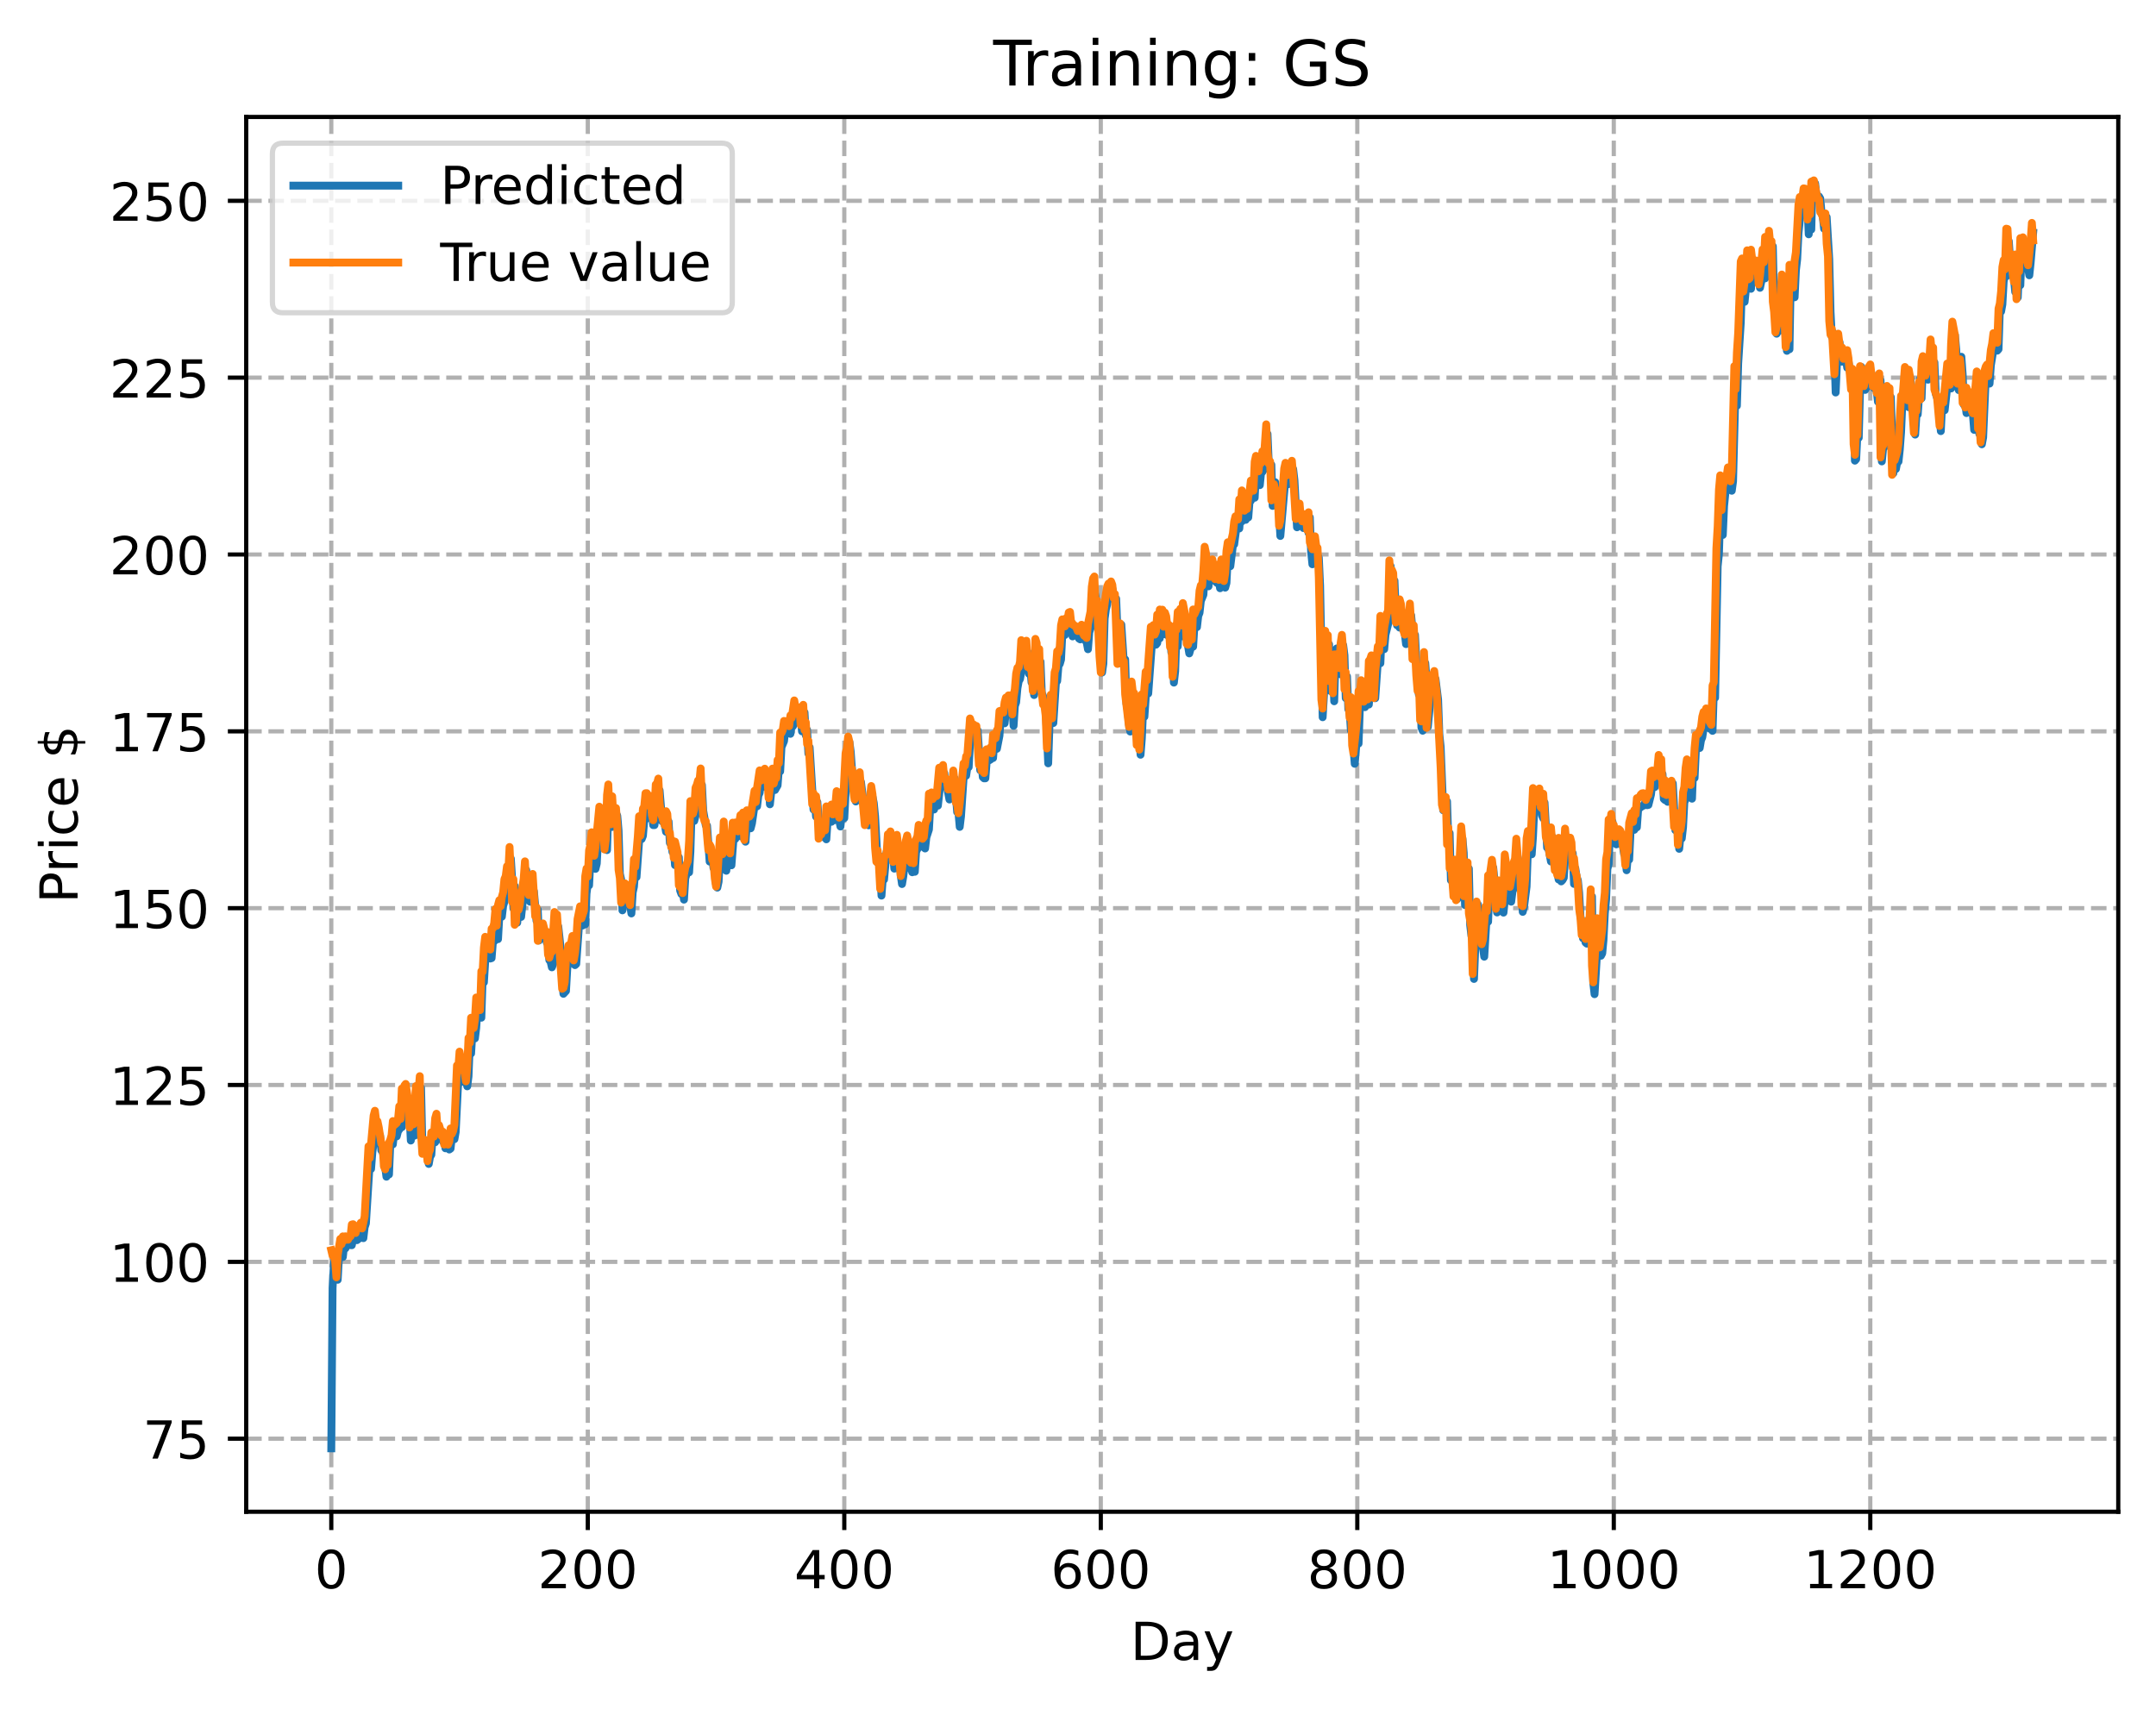 <?xml version="1.0" encoding="utf-8" standalone="no"?>
<!DOCTYPE svg PUBLIC "-//W3C//DTD SVG 1.1//EN"
  "http://www.w3.org/Graphics/SVG/1.1/DTD/svg11.dtd">
<!-- Created with matplotlib (https://matplotlib.org/) -->
<svg height="325.986pt" version="1.1" viewBox="0 0 411.286 325.986" width="411.286pt" xmlns="http://www.w3.org/2000/svg" xmlns:xlink="http://www.w3.org/1999/xlink">
 <defs>
  <style type="text/css">
*{stroke-linecap:butt;stroke-linejoin:round;}
  </style>
 </defs>
 <g id="figure_1">
  <g id="patch_1">
   <path d="M 0 325.986 
L 411.286 325.986 
L 411.286 0 
L 0 0 
z
" style="fill:#ffffff;"/>
  </g>
  <g id="axes_1">
   <g id="patch_2">
    <path d="M 46.966 288.43 
L 404.086 288.43 
L 404.086 22.318 
L 46.966 22.318 
z
" style="fill:#ffffff;"/>
   </g>
   <g id="matplotlib.axis_1">
    <g id="xtick_1">
     <g id="line2d_1">
      <path clip-path="url(#pf3db0f9165)" d="M 63.198 288.43 
L 63.198 22.318 
" style="fill:none;stroke:#b0b0b0;stroke-dasharray:2.96,1.28;stroke-dashoffset:0;stroke-width:0.8;"/>
     </g>
     <g id="line2d_2">
      <defs>
       <path d="M 0 0 
L 0 3.5 
" id="m3c9ccc6e3a" style="stroke:#000000;stroke-width:0.8;"/>
      </defs>
      <g>
       <use style="stroke:#000000;stroke-width:0.8;" x="63.198" xlink:href="#m3c9ccc6e3a" y="288.43"/>
      </g>
     </g>
     <g id="text_1">
      <!-- 0 -->
      <defs>
       <path d="M 31.781 66.406 
Q 24.172 66.406 20.328 58.906 
Q 16.5 51.422 16.5 36.375 
Q 16.5 21.391 20.328 13.891 
Q 24.172 6.391 31.781 6.391 
Q 39.453 6.391 43.281 13.891 
Q 47.125 21.391 47.125 36.375 
Q 47.125 51.422 43.281 58.906 
Q 39.453 66.406 31.781 66.406 
z
M 31.781 74.219 
Q 44.047 74.219 50.516 64.516 
Q 56.984 54.828 56.984 36.375 
Q 56.984 17.969 50.516 8.266 
Q 44.047 -1.422 31.781 -1.422 
Q 19.531 -1.422 13.062 8.266 
Q 6.594 17.969 6.594 36.375 
Q 6.594 54.828 13.062 64.516 
Q 19.531 74.219 31.781 74.219 
z
" id="DejaVuSans-48"/>
      </defs>
      <g transform="translate(60.017 303.029)scale(0.1 -0.1)">
       <use xlink:href="#DejaVuSans-48"/>
      </g>
     </g>
    </g>
    <g id="xtick_2">
     <g id="line2d_3">
      <path clip-path="url(#pf3db0f9165)" d="M 112.129 288.43 
L 112.129 22.318 
" style="fill:none;stroke:#b0b0b0;stroke-dasharray:2.96,1.28;stroke-dashoffset:0;stroke-width:0.8;"/>
     </g>
     <g id="line2d_4">
      <g>
       <use style="stroke:#000000;stroke-width:0.8;" x="112.129" xlink:href="#m3c9ccc6e3a" y="288.43"/>
      </g>
     </g>
     <g id="text_2">
      <!-- 200 -->
      <defs>
       <path d="M 19.188 8.297 
L 53.609 8.297 
L 53.609 0 
L 7.328 0 
L 7.328 8.297 
Q 12.938 14.109 22.625 23.891 
Q 32.328 33.688 34.812 36.531 
Q 39.547 41.844 41.422 45.531 
Q 43.312 49.219 43.312 52.781 
Q 43.312 58.594 39.234 62.25 
Q 35.156 65.922 28.609 65.922 
Q 23.969 65.922 18.812 64.312 
Q 13.672 62.703 7.812 59.422 
L 7.812 69.391 
Q 13.766 71.781 18.938 73 
Q 24.125 74.219 28.422 74.219 
Q 39.75 74.219 46.484 68.547 
Q 53.219 62.891 53.219 53.422 
Q 53.219 48.922 51.531 44.891 
Q 49.859 40.875 45.406 35.406 
Q 44.188 33.984 37.641 27.219 
Q 31.109 20.453 19.188 8.297 
z
" id="DejaVuSans-50"/>
      </defs>
      <g transform="translate(102.585 303.029)scale(0.1 -0.1)">
       <use xlink:href="#DejaVuSans-50"/>
       <use x="63.623" xlink:href="#DejaVuSans-48"/>
       <use x="127.246" xlink:href="#DejaVuSans-48"/>
      </g>
     </g>
    </g>
    <g id="xtick_3">
     <g id="line2d_5">
      <path clip-path="url(#pf3db0f9165)" d="M 161.06 288.43 
L 161.06 22.318 
" style="fill:none;stroke:#b0b0b0;stroke-dasharray:2.96,1.28;stroke-dashoffset:0;stroke-width:0.8;"/>
     </g>
     <g id="line2d_6">
      <g>
       <use style="stroke:#000000;stroke-width:0.8;" x="161.06" xlink:href="#m3c9ccc6e3a" y="288.43"/>
      </g>
     </g>
     <g id="text_3">
      <!-- 400 -->
      <defs>
       <path d="M 37.797 64.312 
L 12.891 25.391 
L 37.797 25.391 
z
M 35.203 72.906 
L 47.609 72.906 
L 47.609 25.391 
L 58.016 25.391 
L 58.016 17.188 
L 47.609 17.188 
L 47.609 0 
L 37.797 0 
L 37.797 17.188 
L 4.891 17.188 
L 4.891 26.703 
z
" id="DejaVuSans-52"/>
      </defs>
      <g transform="translate(151.516 303.029)scale(0.1 -0.1)">
       <use xlink:href="#DejaVuSans-52"/>
       <use x="63.623" xlink:href="#DejaVuSans-48"/>
       <use x="127.246" xlink:href="#DejaVuSans-48"/>
      </g>
     </g>
    </g>
    <g id="xtick_4">
     <g id="line2d_7">
      <path clip-path="url(#pf3db0f9165)" d="M 209.99 288.43 
L 209.99 22.318 
" style="fill:none;stroke:#b0b0b0;stroke-dasharray:2.96,1.28;stroke-dashoffset:0;stroke-width:0.8;"/>
     </g>
     <g id="line2d_8">
      <g>
       <use style="stroke:#000000;stroke-width:0.8;" x="209.99" xlink:href="#m3c9ccc6e3a" y="288.43"/>
      </g>
     </g>
     <g id="text_4">
      <!-- 600 -->
      <defs>
       <path d="M 33.016 40.375 
Q 26.375 40.375 22.484 35.828 
Q 18.609 31.297 18.609 23.391 
Q 18.609 15.531 22.484 10.953 
Q 26.375 6.391 33.016 6.391 
Q 39.656 6.391 43.531 10.953 
Q 47.406 15.531 47.406 23.391 
Q 47.406 31.297 43.531 35.828 
Q 39.656 40.375 33.016 40.375 
z
M 52.594 71.297 
L 52.594 62.312 
Q 48.875 64.062 45.094 64.984 
Q 41.312 65.922 37.594 65.922 
Q 27.828 65.922 22.672 59.328 
Q 17.531 52.734 16.797 39.406 
Q 19.672 43.656 24.016 45.922 
Q 28.375 48.188 33.594 48.188 
Q 44.578 48.188 50.953 41.516 
Q 57.328 34.859 57.328 23.391 
Q 57.328 12.156 50.688 5.359 
Q 44.047 -1.422 33.016 -1.422 
Q 20.359 -1.422 13.672 8.266 
Q 6.984 17.969 6.984 36.375 
Q 6.984 53.656 15.188 63.938 
Q 23.391 74.219 37.203 74.219 
Q 40.922 74.219 44.703 73.484 
Q 48.484 72.75 52.594 71.297 
z
" id="DejaVuSans-54"/>
      </defs>
      <g transform="translate(200.446 303.029)scale(0.1 -0.1)">
       <use xlink:href="#DejaVuSans-54"/>
       <use x="63.623" xlink:href="#DejaVuSans-48"/>
       <use x="127.246" xlink:href="#DejaVuSans-48"/>
      </g>
     </g>
    </g>
    <g id="xtick_5">
     <g id="line2d_9">
      <path clip-path="url(#pf3db0f9165)" d="M 258.921 288.43 
L 258.921 22.318 
" style="fill:none;stroke:#b0b0b0;stroke-dasharray:2.96,1.28;stroke-dashoffset:0;stroke-width:0.8;"/>
     </g>
     <g id="line2d_10">
      <g>
       <use style="stroke:#000000;stroke-width:0.8;" x="258.921" xlink:href="#m3c9ccc6e3a" y="288.43"/>
      </g>
     </g>
     <g id="text_5">
      <!-- 800 -->
      <defs>
       <path d="M 31.781 34.625 
Q 24.75 34.625 20.719 30.859 
Q 16.703 27.094 16.703 20.516 
Q 16.703 13.922 20.719 10.156 
Q 24.75 6.391 31.781 6.391 
Q 38.812 6.391 42.859 10.172 
Q 46.922 13.969 46.922 20.516 
Q 46.922 27.094 42.891 30.859 
Q 38.875 34.625 31.781 34.625 
z
M 21.922 38.812 
Q 15.578 40.375 12.031 44.719 
Q 8.5 49.078 8.5 55.328 
Q 8.5 64.062 14.719 69.141 
Q 20.953 74.219 31.781 74.219 
Q 42.672 74.219 48.875 69.141 
Q 55.078 64.062 55.078 55.328 
Q 55.078 49.078 51.531 44.719 
Q 48 40.375 41.703 38.812 
Q 48.828 37.156 52.797 32.312 
Q 56.781 27.484 56.781 20.516 
Q 56.781 9.906 50.312 4.234 
Q 43.844 -1.422 31.781 -1.422 
Q 19.734 -1.422 13.25 4.234 
Q 6.781 9.906 6.781 20.516 
Q 6.781 27.484 10.781 32.312 
Q 14.797 37.156 21.922 38.812 
z
M 18.312 54.391 
Q 18.312 48.734 21.844 45.562 
Q 25.391 42.391 31.781 42.391 
Q 38.141 42.391 41.719 45.562 
Q 45.312 48.734 45.312 54.391 
Q 45.312 60.062 41.719 63.234 
Q 38.141 66.406 31.781 66.406 
Q 25.391 66.406 21.844 63.234 
Q 18.312 60.062 18.312 54.391 
z
" id="DejaVuSans-56"/>
      </defs>
      <g transform="translate(249.377 303.029)scale(0.1 -0.1)">
       <use xlink:href="#DejaVuSans-56"/>
       <use x="63.623" xlink:href="#DejaVuSans-48"/>
       <use x="127.246" xlink:href="#DejaVuSans-48"/>
      </g>
     </g>
    </g>
    <g id="xtick_6">
     <g id="line2d_11">
      <path clip-path="url(#pf3db0f9165)" d="M 307.851 288.43 
L 307.851 22.318 
" style="fill:none;stroke:#b0b0b0;stroke-dasharray:2.96,1.28;stroke-dashoffset:0;stroke-width:0.8;"/>
     </g>
     <g id="line2d_12">
      <g>
       <use style="stroke:#000000;stroke-width:0.8;" x="307.851" xlink:href="#m3c9ccc6e3a" y="288.43"/>
      </g>
     </g>
     <g id="text_6">
      <!-- 1000 -->
      <defs>
       <path d="M 12.406 8.297 
L 28.516 8.297 
L 28.516 63.922 
L 10.984 60.406 
L 10.984 69.391 
L 28.422 72.906 
L 38.281 72.906 
L 38.281 8.297 
L 54.391 8.297 
L 54.391 0 
L 12.406 0 
z
" id="DejaVuSans-49"/>
      </defs>
      <g transform="translate(295.126 303.029)scale(0.1 -0.1)">
       <use xlink:href="#DejaVuSans-49"/>
       <use x="63.623" xlink:href="#DejaVuSans-48"/>
       <use x="127.246" xlink:href="#DejaVuSans-48"/>
       <use x="190.869" xlink:href="#DejaVuSans-48"/>
      </g>
     </g>
    </g>
    <g id="xtick_7">
     <g id="line2d_13">
      <path clip-path="url(#pf3db0f9165)" d="M 356.782 288.43 
L 356.782 22.318 
" style="fill:none;stroke:#b0b0b0;stroke-dasharray:2.96,1.28;stroke-dashoffset:0;stroke-width:0.8;"/>
     </g>
     <g id="line2d_14">
      <g>
       <use style="stroke:#000000;stroke-width:0.8;" x="356.782" xlink:href="#m3c9ccc6e3a" y="288.43"/>
      </g>
     </g>
     <g id="text_7">
      <!-- 1200 -->
      <g transform="translate(344.057 303.029)scale(0.1 -0.1)">
       <use xlink:href="#DejaVuSans-49"/>
       <use x="63.623" xlink:href="#DejaVuSans-50"/>
       <use x="127.246" xlink:href="#DejaVuSans-48"/>
       <use x="190.869" xlink:href="#DejaVuSans-48"/>
      </g>
     </g>
    </g>
    <g id="text_8">
     <!-- Day -->
     <defs>
      <path d="M 19.672 64.797 
L 19.672 8.109 
L 31.594 8.109 
Q 46.688 8.109 53.688 14.938 
Q 60.688 21.781 60.688 36.531 
Q 60.688 51.172 53.688 57.984 
Q 46.688 64.797 31.594 64.797 
z
M 9.812 72.906 
L 30.078 72.906 
Q 51.266 72.906 61.172 64.094 
Q 71.094 55.281 71.094 36.531 
Q 71.094 17.672 61.125 8.828 
Q 51.172 0 30.078 0 
L 9.812 0 
z
" id="DejaVuSans-68"/>
      <path d="M 34.281 27.484 
Q 23.391 27.484 19.188 25 
Q 14.984 22.516 14.984 16.5 
Q 14.984 11.719 18.141 8.906 
Q 21.297 6.109 26.703 6.109 
Q 34.188 6.109 38.703 11.406 
Q 43.219 16.703 43.219 25.484 
L 43.219 27.484 
z
M 52.203 31.203 
L 52.203 0 
L 43.219 0 
L 43.219 8.297 
Q 40.141 3.328 35.547 0.953 
Q 30.953 -1.422 24.312 -1.422 
Q 15.922 -1.422 10.953 3.297 
Q 6 8.016 6 15.922 
Q 6 25.141 12.172 29.828 
Q 18.359 34.516 30.609 34.516 
L 43.219 34.516 
L 43.219 35.406 
Q 43.219 41.609 39.141 45 
Q 35.062 48.391 27.688 48.391 
Q 23 48.391 18.547 47.266 
Q 14.109 46.141 10.016 43.891 
L 10.016 52.203 
Q 14.938 54.109 19.578 55.047 
Q 24.219 56 28.609 56 
Q 40.484 56 46.344 49.844 
Q 52.203 43.703 52.203 31.203 
z
" id="DejaVuSans-97"/>
      <path d="M 32.172 -5.078 
Q 28.375 -14.844 24.75 -17.812 
Q 21.141 -20.797 15.094 -20.797 
L 7.906 -20.797 
L 7.906 -13.281 
L 13.188 -13.281 
Q 16.891 -13.281 18.938 -11.516 
Q 21 -9.766 23.484 -3.219 
L 25.094 0.875 
L 2.984 54.688 
L 12.5 54.688 
L 29.594 11.922 
L 46.688 54.688 
L 56.203 54.688 
z
" id="DejaVuSans-121"/>
     </defs>
     <g transform="translate(215.652 316.707)scale(0.1 -0.1)">
      <use xlink:href="#DejaVuSans-68"/>
      <use x="77.002" xlink:href="#DejaVuSans-97"/>
      <use x="138.281" xlink:href="#DejaVuSans-121"/>
     </g>
    </g>
   </g>
   <g id="matplotlib.axis_2">
    <g id="ytick_1">
     <g id="line2d_15">
      <path clip-path="url(#pf3db0f9165)" d="M 46.966 274.492 
L 404.086 274.492 
" style="fill:none;stroke:#b0b0b0;stroke-dasharray:2.96,1.28;stroke-dashoffset:0;stroke-width:0.8;"/>
     </g>
     <g id="line2d_16">
      <defs>
       <path d="M 0 0 
L -3.5 0 
" id="mea959140df" style="stroke:#000000;stroke-width:0.8;"/>
      </defs>
      <g>
       <use style="stroke:#000000;stroke-width:0.8;" x="46.966" xlink:href="#mea959140df" y="274.492"/>
      </g>
     </g>
     <g id="text_9">
      <!-- 75 -->
      <defs>
       <path d="M 8.203 72.906 
L 55.078 72.906 
L 55.078 68.703 
L 28.609 0 
L 18.312 0 
L 43.219 64.594 
L 8.203 64.594 
z
" id="DejaVuSans-55"/>
       <path d="M 10.797 72.906 
L 49.516 72.906 
L 49.516 64.594 
L 19.828 64.594 
L 19.828 46.734 
Q 21.969 47.469 24.109 47.828 
Q 26.266 48.188 28.422 48.188 
Q 40.625 48.188 47.75 41.5 
Q 54.891 34.812 54.891 23.391 
Q 54.891 11.625 47.562 5.094 
Q 40.234 -1.422 26.906 -1.422 
Q 22.312 -1.422 17.547 -0.641 
Q 12.797 0.141 7.719 1.703 
L 7.719 11.625 
Q 12.109 9.234 16.797 8.062 
Q 21.484 6.891 26.703 6.891 
Q 35.156 6.891 40.078 11.328 
Q 45.016 15.766 45.016 23.391 
Q 45.016 31 40.078 35.438 
Q 35.156 39.891 26.703 39.891 
Q 22.75 39.891 18.812 39.016 
Q 14.891 38.141 10.797 36.281 
z
" id="DejaVuSans-53"/>
      </defs>
      <g transform="translate(27.241 278.291)scale(0.1 -0.1)">
       <use xlink:href="#DejaVuSans-55"/>
       <use x="63.623" xlink:href="#DejaVuSans-53"/>
      </g>
     </g>
    </g>
    <g id="ytick_2">
     <g id="line2d_17">
      <path clip-path="url(#pf3db0f9165)" d="M 46.966 240.752 
L 404.086 240.752 
" style="fill:none;stroke:#b0b0b0;stroke-dasharray:2.96,1.28;stroke-dashoffset:0;stroke-width:0.8;"/>
     </g>
     <g id="line2d_18">
      <g>
       <use style="stroke:#000000;stroke-width:0.8;" x="46.966" xlink:href="#mea959140df" y="240.752"/>
      </g>
     </g>
     <g id="text_10">
      <!-- 100 -->
      <g transform="translate(20.878 244.552)scale(0.1 -0.1)">
       <use xlink:href="#DejaVuSans-49"/>
       <use x="63.623" xlink:href="#DejaVuSans-48"/>
       <use x="127.246" xlink:href="#DejaVuSans-48"/>
      </g>
     </g>
    </g>
    <g id="ytick_3">
     <g id="line2d_19">
      <path clip-path="url(#pf3db0f9165)" d="M 46.966 207.013 
L 404.086 207.013 
" style="fill:none;stroke:#b0b0b0;stroke-dasharray:2.96,1.28;stroke-dashoffset:0;stroke-width:0.8;"/>
     </g>
     <g id="line2d_20">
      <g>
       <use style="stroke:#000000;stroke-width:0.8;" x="46.966" xlink:href="#mea959140df" y="207.013"/>
      </g>
     </g>
     <g id="text_11">
      <!-- 125 -->
      <g transform="translate(20.878 210.812)scale(0.1 -0.1)">
       <use xlink:href="#DejaVuSans-49"/>
       <use x="63.623" xlink:href="#DejaVuSans-50"/>
       <use x="127.246" xlink:href="#DejaVuSans-53"/>
      </g>
     </g>
    </g>
    <g id="ytick_4">
     <g id="line2d_21">
      <path clip-path="url(#pf3db0f9165)" d="M 46.966 173.273 
L 404.086 173.273 
" style="fill:none;stroke:#b0b0b0;stroke-dasharray:2.96,1.28;stroke-dashoffset:0;stroke-width:0.8;"/>
     </g>
     <g id="line2d_22">
      <g>
       <use style="stroke:#000000;stroke-width:0.8;" x="46.966" xlink:href="#mea959140df" y="173.273"/>
      </g>
     </g>
     <g id="text_12">
      <!-- 150 -->
      <g transform="translate(20.878 177.072)scale(0.1 -0.1)">
       <use xlink:href="#DejaVuSans-49"/>
       <use x="63.623" xlink:href="#DejaVuSans-53"/>
       <use x="127.246" xlink:href="#DejaVuSans-48"/>
      </g>
     </g>
    </g>
    <g id="ytick_5">
     <g id="line2d_23">
      <path clip-path="url(#pf3db0f9165)" d="M 46.966 139.533 
L 404.086 139.533 
" style="fill:none;stroke:#b0b0b0;stroke-dasharray:2.96,1.28;stroke-dashoffset:0;stroke-width:0.8;"/>
     </g>
     <g id="line2d_24">
      <g>
       <use style="stroke:#000000;stroke-width:0.8;" x="46.966" xlink:href="#mea959140df" y="139.533"/>
      </g>
     </g>
     <g id="text_13">
      <!-- 175 -->
      <g transform="translate(20.878 143.333)scale(0.1 -0.1)">
       <use xlink:href="#DejaVuSans-49"/>
       <use x="63.623" xlink:href="#DejaVuSans-55"/>
       <use x="127.246" xlink:href="#DejaVuSans-53"/>
      </g>
     </g>
    </g>
    <g id="ytick_6">
     <g id="line2d_25">
      <path clip-path="url(#pf3db0f9165)" d="M 46.966 105.794 
L 404.086 105.794 
" style="fill:none;stroke:#b0b0b0;stroke-dasharray:2.96,1.28;stroke-dashoffset:0;stroke-width:0.8;"/>
     </g>
     <g id="line2d_26">
      <g>
       <use style="stroke:#000000;stroke-width:0.8;" x="46.966" xlink:href="#mea959140df" y="105.794"/>
      </g>
     </g>
     <g id="text_14">
      <!-- 200 -->
      <g transform="translate(20.878 109.593)scale(0.1 -0.1)">
       <use xlink:href="#DejaVuSans-50"/>
       <use x="63.623" xlink:href="#DejaVuSans-48"/>
       <use x="127.246" xlink:href="#DejaVuSans-48"/>
      </g>
     </g>
    </g>
    <g id="ytick_7">
     <g id="line2d_27">
      <path clip-path="url(#pf3db0f9165)" d="M 46.966 72.054 
L 404.086 72.054 
" style="fill:none;stroke:#b0b0b0;stroke-dasharray:2.96,1.28;stroke-dashoffset:0;stroke-width:0.8;"/>
     </g>
     <g id="line2d_28">
      <g>
       <use style="stroke:#000000;stroke-width:0.8;" x="46.966" xlink:href="#mea959140df" y="72.054"/>
      </g>
     </g>
     <g id="text_15">
      <!-- 225 -->
      <g transform="translate(20.878 75.853)scale(0.1 -0.1)">
       <use xlink:href="#DejaVuSans-50"/>
       <use x="63.623" xlink:href="#DejaVuSans-50"/>
       <use x="127.246" xlink:href="#DejaVuSans-53"/>
      </g>
     </g>
    </g>
    <g id="ytick_8">
     <g id="line2d_29">
      <path clip-path="url(#pf3db0f9165)" d="M 46.966 38.314 
L 404.086 38.314 
" style="fill:none;stroke:#b0b0b0;stroke-dasharray:2.96,1.28;stroke-dashoffset:0;stroke-width:0.8;"/>
     </g>
     <g id="line2d_30">
      <g>
       <use style="stroke:#000000;stroke-width:0.8;" x="46.966" xlink:href="#mea959140df" y="38.314"/>
      </g>
     </g>
     <g id="text_16">
      <!-- 250 -->
      <g transform="translate(20.878 42.114)scale(0.1 -0.1)">
       <use xlink:href="#DejaVuSans-50"/>
       <use x="63.623" xlink:href="#DejaVuSans-53"/>
       <use x="127.246" xlink:href="#DejaVuSans-48"/>
      </g>
     </g>
    </g>
    <g id="text_17">
     <!-- Price $ -->
     <defs>
      <path d="M 19.672 64.797 
L 19.672 37.406 
L 32.078 37.406 
Q 38.969 37.406 42.719 40.969 
Q 46.484 44.531 46.484 51.125 
Q 46.484 57.672 42.719 61.234 
Q 38.969 64.797 32.078 64.797 
z
M 9.812 72.906 
L 32.078 72.906 
Q 44.344 72.906 50.609 67.359 
Q 56.891 61.812 56.891 51.125 
Q 56.891 40.328 50.609 34.812 
Q 44.344 29.297 32.078 29.297 
L 19.672 29.297 
L 19.672 0 
L 9.812 0 
z
" id="DejaVuSans-80"/>
      <path d="M 41.109 46.297 
Q 39.594 47.172 37.812 47.578 
Q 36.031 48 33.891 48 
Q 26.266 48 22.188 43.047 
Q 18.109 38.094 18.109 28.812 
L 18.109 0 
L 9.078 0 
L 9.078 54.688 
L 18.109 54.688 
L 18.109 46.188 
Q 20.953 51.172 25.484 53.578 
Q 30.031 56 36.531 56 
Q 37.453 56 38.578 55.875 
Q 39.703 55.766 41.062 55.516 
z
" id="DejaVuSans-114"/>
      <path d="M 9.422 54.688 
L 18.406 54.688 
L 18.406 0 
L 9.422 0 
z
M 9.422 75.984 
L 18.406 75.984 
L 18.406 64.594 
L 9.422 64.594 
z
" id="DejaVuSans-105"/>
      <path d="M 48.781 52.594 
L 48.781 44.188 
Q 44.969 46.297 41.141 47.344 
Q 37.312 48.391 33.406 48.391 
Q 24.656 48.391 19.812 42.844 
Q 14.984 37.312 14.984 27.297 
Q 14.984 17.281 19.812 11.734 
Q 24.656 6.203 33.406 6.203 
Q 37.312 6.203 41.141 7.25 
Q 44.969 8.297 48.781 10.406 
L 48.781 2.094 
Q 45.016 0.344 40.984 -0.531 
Q 36.969 -1.422 32.422 -1.422 
Q 20.062 -1.422 12.781 6.344 
Q 5.516 14.109 5.516 27.297 
Q 5.516 40.672 12.859 48.328 
Q 20.219 56 33.016 56 
Q 37.156 56 41.109 55.141 
Q 45.062 54.297 48.781 52.594 
z
" id="DejaVuSans-99"/>
      <path d="M 56.203 29.594 
L 56.203 25.203 
L 14.891 25.203 
Q 15.484 15.922 20.484 11.062 
Q 25.484 6.203 34.422 6.203 
Q 39.594 6.203 44.453 7.469 
Q 49.312 8.734 54.109 11.281 
L 54.109 2.781 
Q 49.266 0.734 44.188 -0.344 
Q 39.109 -1.422 33.891 -1.422 
Q 20.797 -1.422 13.156 6.188 
Q 5.516 13.812 5.516 26.812 
Q 5.516 40.234 12.766 48.109 
Q 20.016 56 32.328 56 
Q 43.359 56 49.781 48.891 
Q 56.203 41.797 56.203 29.594 
z
M 47.219 32.234 
Q 47.125 39.594 43.094 43.984 
Q 39.062 48.391 32.422 48.391 
Q 24.906 48.391 20.391 44.141 
Q 15.875 39.891 15.188 32.172 
z
" id="DejaVuSans-101"/>
      <path id="DejaVuSans-32"/>
      <path d="M 33.797 -14.703 
L 28.906 -14.703 
L 28.859 0 
Q 23.734 0.094 18.609 1.188 
Q 13.484 2.297 8.297 4.5 
L 8.297 13.281 
Q 13.281 10.156 18.375 8.562 
Q 23.484 6.984 28.906 6.938 
L 28.906 29.203 
Q 18.109 30.953 13.203 35.156 
Q 8.297 39.359 8.297 46.688 
Q 8.297 54.641 13.625 59.219 
Q 18.953 63.812 28.906 64.5 
L 28.906 75.984 
L 33.797 75.984 
L 33.797 64.656 
Q 38.328 64.453 42.578 63.688 
Q 46.828 62.938 50.875 61.625 
L 50.875 53.078 
Q 46.828 55.125 42.547 56.25 
Q 38.281 57.375 33.797 57.562 
L 33.797 36.719 
Q 44.875 35.016 50.094 30.609 
Q 55.328 26.219 55.328 18.609 
Q 55.328 10.359 49.781 5.594 
Q 44.234 0.828 33.797 0.094 
z
M 28.906 37.594 
L 28.906 57.625 
Q 23.25 56.984 20.266 54.391 
Q 17.281 51.812 17.281 47.516 
Q 17.281 43.312 20.031 40.969 
Q 22.797 38.625 28.906 37.594 
z
M 33.797 28.219 
L 33.797 7.078 
Q 39.984 7.906 43.141 10.594 
Q 46.297 13.281 46.297 17.672 
Q 46.297 21.969 43.281 24.5 
Q 40.281 27.047 33.797 28.219 
z
" id="DejaVuSans-36"/>
     </defs>
     <g transform="translate(14.798 172.342)rotate(-90)scale(0.1 -0.1)">
      <use xlink:href="#DejaVuSans-80"/>
      <use x="58.553" xlink:href="#DejaVuSans-114"/>
      <use x="99.666" xlink:href="#DejaVuSans-105"/>
      <use x="127.449" xlink:href="#DejaVuSans-99"/>
      <use x="182.43" xlink:href="#DejaVuSans-101"/>
      <use x="243.953" xlink:href="#DejaVuSans-32"/>
      <use x="275.74" xlink:href="#DejaVuSans-36"/>
     </g>
    </g>
   </g>
   <g id="line2d_31">
    <path clip-path="url(#pf3db0f9165)" d="M 63.198 276.334 
L 63.443 245.736 
L 63.688 241.264 
L 63.932 239.592 
L 64.177 240.176 
L 64.422 244.174 
L 64.666 239.62 
L 65.156 237.609 
L 65.4 239.837 
L 65.645 237.514 
L 65.89 238.195 
L 66.134 237.509 
L 66.379 237.402 
L 66.623 237.549 
L 67.113 237.579 
L 67.602 235.081 
L 67.847 236.094 
L 68.091 236.619 
L 68.336 236.429 
L 68.581 235.516 
L 68.825 236.177 
L 69.07 234.884 
L 69.315 236.236 
L 69.559 234.176 
L 69.804 233.415 
L 70.538 221.73 
L 70.783 223.035 
L 71.027 219.881 
L 71.761 214.074 
L 72.006 216.123 
L 72.495 216.597 
L 72.74 219.471 
L 72.984 219.753 
L 73.229 220.676 
L 73.718 224.509 
L 73.963 222.038 
L 74.208 224.08 
L 74.452 218.157 
L 74.942 218.341 
L 75.186 216.035 
L 75.431 216.726 
L 75.676 216.818 
L 75.92 215.842 
L 76.165 215.513 
L 76.41 212.634 
L 76.654 215.072 
L 76.899 209.753 
L 77.144 211.343 
L 77.388 209.574 
L 77.633 209.506 
L 78.122 212.649 
L 78.367 217.61 
L 78.611 215.408 
L 78.856 215.626 
L 79.101 216.673 
L 79.59 210.167 
L 79.835 211.105 
L 80.079 210.412 
L 80.324 207.56 
L 80.569 218.49 
L 80.813 219.759 
L 81.058 219.851 
L 81.303 218.592 
L 81.792 222.074 
L 82.037 220.705 
L 82.281 220.326 
L 82.526 216.78 
L 82.771 217.7 
L 83.015 217.938 
L 83.26 214.847 
L 83.505 214.983 
L 83.749 217.126 
L 83.994 217.084 
L 84.239 216.853 
L 84.483 217.787 
L 84.728 216.704 
L 84.972 219.086 
L 85.217 218.502 
L 85.706 219.32 
L 85.951 219.146 
L 86.196 216.921 
L 86.685 217.355 
L 86.93 215.992 
L 87.419 206.082 
L 87.664 205.883 
L 87.908 203.6 
L 88.153 206.391 
L 88.398 206.115 
L 88.642 204.996 
L 89.132 207.266 
L 89.376 205.352 
L 89.621 199.019 
L 89.866 200.998 
L 90.11 197.073 
L 90.355 197.308 
L 90.599 198.124 
L 90.844 196.129 
L 91.089 192.533 
L 91.823 194.176 
L 92.067 186.623 
L 92.312 187.431 
L 92.557 183.45 
L 92.801 181.778 
L 93.291 182.095 
L 93.535 182.882 
L 93.78 182.803 
L 94.025 179.687 
L 94.269 179.603 
L 94.514 178.942 
L 94.759 175.943 
L 95.003 179.185 
L 95.248 174.816 
L 95.493 174.368 
L 95.737 174.903 
L 95.982 172.831 
L 96.227 172.052 
L 96.471 170.021 
L 96.716 169.429 
L 96.96 167.773 
L 97.205 168.259 
L 97.45 163.825 
L 97.694 167.699 
L 97.939 173.341 
L 98.184 169.049 
L 98.428 175.45 
L 98.673 176.042 
L 98.918 172.895 
L 99.162 174.815 
L 99.407 174.947 
L 100.386 166.004 
L 100.63 170.428 
L 100.875 170.126 
L 101.12 172.037 
L 101.364 172.051 
L 101.609 169.471 
L 101.854 170.057 
L 102.343 175.672 
L 102.587 173.563 
L 102.832 179.436 
L 103.077 178.147 
L 103.321 178.9 
L 103.811 177.558 
L 104.055 178.146 
L 104.3 179.844 
L 104.545 179.479 
L 104.789 183.183 
L 105.034 183.489 
L 105.279 184.562 
L 105.523 183.922 
L 106.013 176.121 
L 106.257 176.364 
L 106.502 176.776 
L 106.991 181.309 
L 107.236 187.054 
L 107.481 189.612 
L 107.97 189.079 
L 108.215 184.77 
L 108.704 181.811 
L 108.948 182.799 
L 109.438 180.221 
L 109.682 184.141 
L 109.927 183.916 
L 110.416 176.97 
L 110.906 174.939 
L 111.15 176.582 
L 111.395 176.201 
L 111.64 176.363 
L 111.884 170.506 
L 112.129 168.593 
L 112.374 168.929 
L 112.618 164.211 
L 112.863 163.131 
L 113.108 160.955 
L 113.352 161.566 
L 113.597 165.776 
L 113.842 164.762 
L 114.086 160.053 
L 114.575 156.848 
L 114.82 158.253 
L 115.065 157.617 
L 115.309 159.37 
L 115.554 162.078 
L 115.799 162.195 
L 116.043 154.432 
L 116.288 152.339 
L 116.533 157.395 
L 116.777 157.778 
L 117.022 154.291 
L 117.267 157.056 
L 117.511 155.103 
L 117.756 155.637 
L 118.001 158.48 
L 118.245 166.695 
L 118.49 167.77 
L 118.735 173.69 
L 118.979 169.793 
L 119.224 171.268 
L 119.469 168.863 
L 119.713 172.501 
L 119.958 171.05 
L 120.447 174.282 
L 120.692 170.288 
L 120.936 169.177 
L 121.181 166.071 
L 121.426 167.35 
L 122.16 157.056 
L 122.404 160.087 
L 122.649 159.474 
L 122.894 156.515 
L 123.138 156.359 
L 123.383 154.064 
L 123.628 153.315 
L 123.872 154.34 
L 124.117 154.001 
L 124.362 154.941 
L 124.606 157.428 
L 124.851 157.427 
L 125.096 155.331 
L 125.34 151.178 
L 125.585 151.696 
L 125.83 150.793 
L 126.319 156.706 
L 126.563 155.811 
L 127.053 158.701 
L 127.297 156.468 
L 127.542 156.746 
L 127.787 160.826 
L 128.031 160.281 
L 128.276 162.555 
L 128.521 161.795 
L 128.765 165.058 
L 129.01 162.442 
L 129.255 163.274 
L 129.499 163.579 
L 129.744 169.912 
L 129.989 170.573 
L 130.233 169.897 
L 130.478 171.647 
L 130.723 167.599 
L 131.212 166 
L 131.457 166.44 
L 131.701 162.522 
L 131.946 154.244 
L 132.191 155.014 
L 132.435 156.628 
L 132.68 155.66 
L 132.924 151.182 
L 133.169 151.819 
L 133.414 151.678 
L 133.903 149.772 
L 134.148 154.67 
L 134.637 157.474 
L 134.882 157.532 
L 135.371 164.383 
L 135.616 162.421 
L 135.86 163.472 
L 136.105 165.608 
L 136.35 165.743 
L 136.594 168.647 
L 136.839 169.355 
L 137.084 168.209 
L 137.328 163.526 
L 137.573 161.877 
L 137.818 163.753 
L 138.062 164.579 
L 138.307 159.375 
L 138.551 166.137 
L 139.041 162.194 
L 139.285 162.332 
L 139.53 165.1 
L 140.019 158.862 
L 140.264 160.066 
L 140.509 158.473 
L 140.753 158.625 
L 140.998 159.53 
L 141.487 157.235 
L 141.732 159.746 
L 141.977 156.772 
L 142.221 160.591 
L 142.466 157.032 
L 142.711 156.662 
L 142.955 157.817 
L 143.2 158.039 
L 143.445 157.092 
L 144.178 152.085 
L 144.423 153.848 
L 144.668 151.779 
L 144.912 151.279 
L 145.157 148.677 
L 145.402 150.078 
L 145.646 150.134 
L 145.891 149.13 
L 146.136 147.629 
L 146.38 149.695 
L 146.625 149.291 
L 146.87 153.455 
L 147.114 151.217 
L 147.359 150.335 
L 147.604 147.686 
L 147.848 150.725 
L 148.338 149.844 
L 148.582 146.611 
L 148.827 147.183 
L 149.072 142.573 
L 149.561 141.407 
L 149.806 139.274 
L 150.05 139.881 
L 150.295 139.445 
L 150.784 140.01 
L 151.029 137.917 
L 151.273 138.555 
L 151.518 137.343 
L 151.763 134.688 
L 152.007 135.893 
L 152.252 136.289 
L 152.497 137.521 
L 152.741 136.611 
L 152.986 139.532 
L 153.231 138.405 
L 153.475 135.937 
L 153.72 140.307 
L 153.965 139.259 
L 154.209 143.775 
L 154.454 142.592 
L 155.188 154.461 
L 155.433 152.693 
L 155.677 155.809 
L 155.922 153.035 
L 156.411 159.655 
L 156.656 157.926 
L 156.9 159.689 
L 157.145 158.815 
L 157.39 158.396 
L 157.634 160.139 
L 157.879 156.476 
L 158.613 156.789 
L 158.858 155.086 
L 159.102 156.513 
L 159.347 155.398 
L 159.592 154.973 
L 159.836 153.051 
L 160.081 156.436 
L 160.326 157.694 
L 160.815 153.108 
L 161.06 156.093 
L 161.549 146.497 
L 162.038 141.586 
L 162.283 143.412 
L 162.527 146.768 
L 162.772 148.395 
L 163.261 152.921 
L 163.506 150.63 
L 163.751 149.796 
L 163.995 149.89 
L 164.24 149.202 
L 164.974 155.08 
L 165.219 156.725 
L 165.708 157.47 
L 165.953 155.963 
L 166.442 152.009 
L 166.687 153.223 
L 166.931 155.702 
L 167.421 164.597 
L 167.665 163.201 
L 167.91 165.656 
L 168.154 170.879 
L 168.399 167.61 
L 168.644 167.82 
L 169.133 162.529 
L 169.378 163.791 
L 169.622 161.222 
L 169.867 161.234 
L 170.112 159.703 
L 170.601 165.734 
L 171.09 161.78 
L 171.335 161.052 
L 171.58 162.285 
L 171.824 166.987 
L 172.069 168.67 
L 172.314 167.227 
L 172.558 165.01 
L 172.803 165.68 
L 173.048 162.159 
L 173.292 161.195 
L 173.537 161.981 
L 173.782 165.584 
L 174.026 166.422 
L 174.271 164.915 
L 174.515 166.333 
L 174.76 162.494 
L 175.249 161.536 
L 175.494 158.683 
L 175.739 160.328 
L 175.983 160.442 
L 176.228 161.68 
L 176.473 161.885 
L 176.717 159.764 
L 177.207 158.262 
L 177.451 153.981 
L 177.696 153.722 
L 177.941 152.845 
L 178.185 154.448 
L 178.43 153.432 
L 178.675 153.254 
L 178.919 153.715 
L 179.409 149.205 
L 179.653 149.203 
L 179.898 148.008 
L 180.142 147.538 
L 180.387 149.944 
L 180.632 150.03 
L 181.121 152.538 
L 181.366 151.512 
L 181.61 152.36 
L 181.855 151.721 
L 182.1 148.523 
L 182.589 154.939 
L 182.834 155.022 
L 183.078 157.766 
L 183.323 155.759 
L 183.812 148.472 
L 184.057 147.489 
L 184.302 148.002 
L 184.546 146.328 
L 184.791 146.366 
L 185.036 141.842 
L 185.28 139.552 
L 185.525 139.82 
L 185.77 140.697 
L 186.014 140.148 
L 186.259 140.106 
L 186.503 139.373 
L 186.993 146.96 
L 187.237 145.463 
L 187.482 148.268 
L 187.727 148.504 
L 187.971 148.5 
L 188.216 145.392 
L 188.461 144.559 
L 188.705 145.059 
L 188.95 144.911 
L 189.195 144.257 
L 189.439 144.634 
L 189.684 141.504 
L 190.173 142.869 
L 190.663 140.359 
L 190.907 136.606 
L 191.152 136.479 
L 191.397 137.055 
L 191.641 138.009 
L 191.886 135.732 
L 192.62 133.614 
L 192.864 135.21 
L 193.109 134.429 
L 193.354 138.488 
L 193.598 134.722 
L 193.843 133.994 
L 194.088 131.302 
L 194.332 129.967 
L 194.577 129.565 
L 194.822 128.181 
L 195.066 123.961 
L 195.556 126.462 
L 195.8 126.86 
L 196.045 124.421 
L 196.29 128.558 
L 196.534 127.488 
L 196.779 130.198 
L 197.024 129.601 
L 197.268 132.608 
L 197.513 130.472 
L 197.758 123.676 
L 198.002 124.121 
L 198.247 128.92 
L 198.491 126.239 
L 198.736 132.206 
L 198.981 132.818 
L 199.225 134.086 
L 199.47 134.479 
L 199.959 145.642 
L 200.204 138.135 
L 200.449 137.68 
L 200.693 134.452 
L 200.938 137.95 
L 201.427 130.286 
L 201.672 129.943 
L 201.917 127.017 
L 202.161 126.687 
L 202.406 125.848 
L 202.651 120.901 
L 202.895 119.865 
L 203.14 121.16 
L 203.385 120.425 
L 203.629 119.216 
L 203.874 120.12 
L 204.118 118.857 
L 204.363 118.675 
L 204.608 121.424 
L 204.852 120.556 
L 205.097 120.684 
L 205.342 120.677 
L 205.586 120.883 
L 205.831 121.838 
L 206.076 121.991 
L 206.565 120.267 
L 206.81 121.927 
L 207.299 122.538 
L 207.544 123.87 
L 207.788 120.638 
L 208.278 119.136 
L 208.522 114.23 
L 208.767 112.666 
L 209.012 113.97 
L 209.256 118.591 
L 209.501 115.484 
L 209.746 121.908 
L 210.235 128.314 
L 210.479 126.604 
L 210.724 118.038 
L 210.969 116.211 
L 211.213 115.32 
L 211.458 113.403 
L 211.703 112.609 
L 211.947 113.031 
L 212.192 112.302 
L 212.681 114.565 
L 212.926 114.24 
L 213.415 126.561 
L 213.905 119.175 
L 214.394 126.558 
L 214.639 125.812 
L 214.883 134.226 
L 215.128 135.551 
L 215.373 138.246 
L 215.617 139.576 
L 215.862 138.923 
L 216.106 132.467 
L 216.596 135.003 
L 216.84 139.837 
L 217.085 142.087 
L 217.33 139.546 
L 217.574 143.999 
L 217.819 140.885 
L 218.064 135.281 
L 218.308 136.748 
L 218.798 129.742 
L 219.042 132.32 
L 219.776 122.289 
L 220.021 122.416 
L 220.266 121.255 
L 220.51 123.01 
L 220.755 122.696 
L 221 120.58 
L 221.244 121.793 
L 221.489 118.789 
L 221.734 119.387 
L 221.978 119.042 
L 222.223 121.02 
L 222.467 118.714 
L 222.712 119.357 
L 222.957 121.442 
L 223.201 120.62 
L 223.446 124.444 
L 223.691 123.307 
L 223.935 130.238 
L 224.18 128.064 
L 224.425 120.859 
L 224.669 123.339 
L 224.914 118.988 
L 225.159 121.143 
L 225.403 119.072 
L 225.648 121.413 
L 225.893 117.205 
L 226.382 118.669 
L 226.627 123.236 
L 226.871 124.668 
L 227.116 123.803 
L 227.361 119.366 
L 227.605 123.387 
L 227.85 119.381 
L 228.094 119.386 
L 228.339 119.653 
L 228.584 117.514 
L 228.828 116.919 
L 229.073 114.671 
L 229.562 113.486 
L 230.052 106.483 
L 230.296 106.921 
L 230.541 111.865 
L 230.786 109.232 
L 231.03 110.437 
L 231.52 108.292 
L 231.764 110.243 
L 232.009 111.078 
L 232.254 111.273 
L 232.498 110.472 
L 232.743 112.234 
L 233.232 107.924 
L 233.722 112.12 
L 233.966 111.235 
L 234.211 106.345 
L 234.455 105.565 
L 234.7 108.033 
L 235.189 104.098 
L 235.434 103.862 
L 235.923 100.222 
L 236.413 100.834 
L 236.657 97.648 
L 236.902 99.488 
L 237.147 95.941 
L 237.391 97.082 
L 237.636 99.181 
L 237.881 96.326 
L 238.125 98.728 
L 238.37 95.634 
L 238.615 95.541 
L 238.859 93.122 
L 239.104 93.616 
L 239.349 94.969 
L 239.593 90.128 
L 239.838 88.92 
L 240.082 90.397 
L 240.327 92.566 
L 240.572 90.109 
L 240.816 90.043 
L 241.061 88.302 
L 241.306 89.493 
L 241.55 84.815 
L 241.795 82.794 
L 242.04 88.493 
L 242.284 89.277 
L 242.529 88.68 
L 242.774 96.521 
L 243.263 92.003 
L 243.997 97.968 
L 244.242 102.259 
L 245.22 91.212 
L 245.465 90.027 
L 245.709 92.399 
L 245.954 91.219 
L 246.199 90.699 
L 246.443 91.647 
L 246.688 89.497 
L 246.933 91.609 
L 247.422 100.604 
L 247.667 98.239 
L 247.911 97.573 
L 248.156 98.39 
L 248.401 100.252 
L 248.645 100.751 
L 249.135 98.225 
L 249.624 101.681 
L 249.869 98.709 
L 250.113 105.289 
L 250.358 107.662 
L 250.603 107.019 
L 250.847 104.901 
L 251.092 104.931 
L 251.337 105.957 
L 251.581 106.41 
L 251.826 111.756 
L 252.315 136.843 
L 252.56 132.645 
L 253.049 121.185 
L 253.294 124.533 
L 253.538 122.934 
L 253.783 131.817 
L 254.028 127.547 
L 254.272 126.215 
L 254.517 133.8 
L 254.762 125.537 
L 255.006 123.715 
L 255.251 125.069 
L 255.74 128.66 
L 255.985 124.536 
L 256.23 123.098 
L 256.474 125.037 
L 256.719 133.194 
L 256.964 129.063 
L 257.208 135.312 
L 257.453 135.48 
L 257.697 139.384 
L 257.942 134.043 
L 258.187 142.506 
L 258.431 145.727 
L 258.921 139.892 
L 259.165 141.873 
L 259.41 135.063 
L 259.655 134.718 
L 259.899 131.172 
L 260.389 134.921 
L 260.633 133.353 
L 260.878 132.623 
L 261.123 134.431 
L 261.612 128.688 
L 261.857 128.236 
L 262.101 128.142 
L 262.346 133.216 
L 262.835 126.276 
L 263.08 124.06 
L 263.325 126.545 
L 263.569 120.538 
L 263.814 121.472 
L 264.058 123.861 
L 264.303 121.113 
L 265.037 118.124 
L 265.282 108.015 
L 265.526 111.383 
L 265.771 110.843 
L 266.016 110.792 
L 266.26 116.701 
L 266.505 119.297 
L 266.75 118.852 
L 266.994 119.745 
L 267.239 116.212 
L 267.484 117.127 
L 267.728 118.568 
L 268.218 122.894 
L 268.462 121.99 
L 268.707 120.313 
L 268.952 121.104 
L 269.196 117.399 
L 269.441 120.043 
L 269.685 125.344 
L 269.93 121.134 
L 270.419 130.346 
L 270.664 132.507 
L 270.909 130.857 
L 271.153 138.81 
L 271.398 139.417 
L 271.887 126.508 
L 272.132 129.712 
L 272.377 138.692 
L 273.111 130.929 
L 273.355 131.455 
L 273.6 133.043 
L 273.845 129.539 
L 274.334 133.456 
L 274.579 140.177 
L 274.823 142.46 
L 275.313 154.593 
L 275.802 152.623 
L 276.046 152.901 
L 276.291 160.415 
L 276.536 158.947 
L 276.78 167.95 
L 277.025 165.041 
L 277.27 169.339 
L 277.514 171.08 
L 277.759 164.679 
L 278.004 171.524 
L 278.248 168.301 
L 278.493 168.501 
L 278.738 165.532 
L 278.982 159.988 
L 279.227 162.757 
L 279.472 172.687 
L 279.716 172.256 
L 279.961 167.217 
L 280.206 165.725 
L 280.45 176.489 
L 280.695 178.558 
L 280.94 176.578 
L 281.184 186.777 
L 281.673 174.739 
L 281.918 172.552 
L 282.163 176.599 
L 282.407 178.792 
L 282.652 175.299 
L 282.897 180.855 
L 283.141 182.532 
L 283.631 174.337 
L 283.875 175.864 
L 284.12 169.36 
L 284.365 169.548 
L 284.609 168.379 
L 284.854 165.546 
L 285.099 168.099 
L 285.343 172.512 
L 285.588 174.094 
L 285.833 172.774 
L 286.077 168.899 
L 286.322 170.422 
L 286.811 174.124 
L 287.056 171.803 
L 287.301 165.395 
L 287.545 166.682 
L 287.79 169.478 
L 288.034 169.087 
L 288.279 172.033 
L 288.524 170.135 
L 288.768 169.452 
L 289.013 166.527 
L 289.258 165.93 
L 289.502 163.46 
L 289.747 164.682 
L 289.992 167.886 
L 290.236 167.916 
L 290.481 173.979 
L 290.726 173.04 
L 291.215 169.161 
L 291.46 162.133 
L 291.704 160.886 
L 291.949 162.99 
L 292.194 163 
L 292.438 159.589 
L 292.683 154.28 
L 292.928 154.576 
L 293.172 152.272 
L 293.417 154.541 
L 293.661 153.815 
L 293.906 152.283 
L 294.151 155.555 
L 294.395 156.129 
L 294.64 153.131 
L 295.129 161.726 
L 295.374 161.732 
L 295.863 164.369 
L 296.108 159.618 
L 297.087 166.442 
L 297.331 167.805 
L 297.576 162.646 
L 297.821 168.168 
L 298.065 167.923 
L 298.31 167.478 
L 298.799 160.178 
L 299.044 162.34 
L 299.289 162.222 
L 299.533 161.55 
L 299.778 162.831 
L 300.022 162.799 
L 300.267 168.647 
L 300.512 165.662 
L 300.756 167.298 
L 301.001 167.955 
L 301.246 170.364 
L 301.49 174.872 
L 301.735 175.84 
L 301.98 179.024 
L 302.224 178.504 
L 302.469 179.831 
L 302.714 180.043 
L 302.958 176.026 
L 303.448 176.755 
L 303.692 171.054 
L 303.937 187.498 
L 304.182 189.687 
L 304.916 177.529 
L 305.16 177.058 
L 305.405 182.352 
L 305.649 181.891 
L 305.894 179.258 
L 306.139 174.265 
L 306.383 171.649 
L 306.628 165.786 
L 306.873 164.855 
L 307.117 158.087 
L 307.362 159.368 
L 307.607 156.797 
L 307.851 159.511 
L 308.096 159.195 
L 308.341 161.099 
L 308.585 160.65 
L 308.83 160.862 
L 309.075 160.246 
L 309.319 160.117 
L 309.564 161.215 
L 309.809 162.925 
L 310.053 163.207 
L 310.298 166.04 
L 310.543 163.393 
L 310.787 164.013 
L 311.032 158.914 
L 311.521 157.017 
L 311.766 158.326 
L 312.01 156.492 
L 312.255 157.854 
L 312.5 154.388 
L 312.989 154.015 
L 313.234 153.778 
L 313.478 153.73 
L 313.723 153.506 
L 313.968 152.574 
L 314.212 153.625 
L 314.457 153.569 
L 314.946 151.599 
L 315.191 149.486 
L 315.436 149.384 
L 315.68 150.167 
L 315.925 149.043 
L 316.17 149.315 
L 316.414 148.733 
L 316.659 146.599 
L 316.904 149.359 
L 317.148 147.686 
L 317.393 152.437 
L 317.637 152.656 
L 317.882 150.636 
L 318.127 152.982 
L 318.371 151.763 
L 318.616 151.124 
L 318.861 150.987 
L 319.105 149.454 
L 319.595 158.394 
L 320.084 157.008 
L 320.329 161.952 
L 320.573 159.486 
L 320.818 159.983 
L 321.063 157.831 
L 321.307 153.096 
L 321.552 152.48 
L 322.041 146.868 
L 322.286 149.534 
L 322.531 148.918 
L 322.775 152.385 
L 323.02 145.897 
L 323.265 148.424 
L 323.509 143.225 
L 323.754 141.317 
L 323.998 141.803 
L 324.243 142.714 
L 324.488 141.252 
L 324.732 140.66 
L 325.222 137.471 
L 325.466 138.19 
L 325.711 136.553 
L 325.956 136.921 
L 326.2 139.046 
L 326.445 138.813 
L 326.69 139.445 
L 326.934 131.864 
L 327.179 133.129 
L 327.668 108.036 
L 327.913 105.66 
L 328.158 97.379 
L 328.402 96.413 
L 328.647 102.067 
L 328.892 96.539 
L 329.136 94.108 
L 329.381 93.087 
L 329.625 92.915 
L 329.87 91.686 
L 330.115 92.463 
L 330.359 93.632 
L 330.604 91.827 
L 331.093 72.967 
L 331.338 77.424 
L 331.583 69.344 
L 332.072 61.575 
L 332.317 53.482 
L 332.561 53.486 
L 332.806 57.594 
L 333.051 55.261 
L 333.295 54.85 
L 333.54 48.866 
L 333.785 54.113 
L 334.029 55.101 
L 334.274 49.39 
L 334.519 52.294 
L 334.763 52.795 
L 335.008 52.465 
L 335.252 51.212 
L 335.497 50.886 
L 335.742 54.91 
L 335.986 53.751 
L 336.231 50.239 
L 336.476 49.803 
L 336.72 53.113 
L 336.965 47.544 
L 337.21 50.311 
L 337.454 51.44 
L 337.699 47.116 
L 337.944 49.363 
L 338.188 46.985 
L 338.433 57.432 
L 338.678 59.914 
L 338.922 63.672 
L 339.167 63.113 
L 339.412 63.141 
L 339.656 62.119 
L 340.146 54.195 
L 340.88 66.937 
L 341.124 64.574 
L 341.369 66.635 
L 341.613 52.596 
L 341.858 53.684 
L 342.103 53.29 
L 342.347 56.727 
L 342.592 51.586 
L 342.837 49.466 
L 343.081 44.509 
L 343.571 39.81 
L 343.815 41.055 
L 344.06 40.936 
L 344.305 37.782 
L 344.794 39.208 
L 345.039 44.704 
L 345.283 41.692 
L 345.528 43.798 
L 345.773 34.595 
L 346.017 37.026 
L 346.262 34.993 
L 346.507 37.336 
L 346.751 38.223 
L 346.996 37.469 
L 347.24 37.881 
L 347.485 40.6 
L 347.73 41.449 
L 347.974 43.642 
L 348.219 43.829 
L 348.464 41.426 
L 348.953 49.435 
L 349.198 59.478 
L 349.442 64.266 
L 349.687 63.435 
L 349.932 67.136 
L 350.176 74.889 
L 350.421 69.312 
L 350.666 69.124 
L 350.91 65.256 
L 351.4 69.013 
L 351.889 67.916 
L 352.134 68.461 
L 352.378 70.161 
L 352.623 68.91 
L 353.112 72.258 
L 353.357 74.396 
L 353.601 71.563 
L 353.846 87.893 
L 354.091 87.608 
L 354.335 82.545 
L 354.58 83.535 
L 354.825 74.463 
L 355.069 69.994 
L 355.314 70.671 
L 355.803 74.393 
L 356.048 73.923 
L 356.293 73.752 
L 356.782 71.266 
L 357.027 71.279 
L 357.516 74.068 
L 357.761 73.641 
L 358.005 74.618 
L 358.25 76.667 
L 358.495 73.445 
L 358.739 72.595 
L 358.984 88.034 
L 359.228 85.458 
L 359.473 85.324 
L 359.718 84.19 
L 359.962 81.256 
L 360.207 76.253 
L 360.452 76.255 
L 360.696 75.764 
L 361.186 90.294 
L 361.43 86.462 
L 361.675 89.485 
L 361.92 88.156 
L 362.164 88.07 
L 362.409 85.808 
L 362.654 82.454 
L 362.898 76.787 
L 363.143 77.344 
L 363.388 73.447 
L 363.632 72.681 
L 363.877 76.286 
L 364.122 77.698 
L 364.366 71.861 
L 364.611 73.686 
L 365.345 82.919 
L 365.589 79.07 
L 365.834 79.073 
L 366.323 72.17 
L 366.568 76 
L 366.813 69.56 
L 367.057 69.68 
L 367.547 72.137 
L 367.791 72.441 
L 368.036 71.118 
L 368.281 70.659 
L 368.525 67.367 
L 368.77 71.229 
L 369.015 69.145 
L 369.259 75.078 
L 369.504 75.852 
L 369.749 76.179 
L 370.238 82.259 
L 370.483 77.03 
L 370.727 76.23 
L 370.972 78.268 
L 371.461 73.82 
L 371.706 70.245 
L 371.95 71.728 
L 372.195 74.119 
L 372.44 67.416 
L 372.684 64.154 
L 372.929 63.915 
L 373.174 66.628 
L 373.418 72.778 
L 373.663 74.431 
L 373.908 68.964 
L 374.152 68.066 
L 374.397 71.376 
L 374.642 77.237 
L 374.886 76.783 
L 375.131 78.811 
L 375.376 75.563 
L 375.62 76.895 
L 375.865 75.697 
L 376.11 76.068 
L 376.599 82.018 
L 376.844 77.625 
L 377.333 72.443 
L 377.577 82.773 
L 377.822 80.747 
L 378.067 84.764 
L 378.311 83.453 
L 378.801 72.128 
L 379.045 72.253 
L 379.29 71.451 
L 379.535 73.192 
L 379.779 69.713 
L 380.513 65.193 
L 380.758 66.309 
L 381.003 66.906 
L 381.247 66.629 
L 381.492 59.048 
L 381.737 59.432 
L 381.981 58.078 
L 382.226 53.745 
L 382.471 52.132 
L 382.715 52.746 
L 382.96 46.263 
L 383.204 46.018 
L 383.449 49.465 
L 383.694 49.592 
L 383.938 50.378 
L 384.428 55.696 
L 384.672 51.015 
L 384.917 56.755 
L 385.162 50.924 
L 385.406 54.421 
L 385.651 47.671 
L 385.896 50.489 
L 386.14 46.429 
L 386.385 49.788 
L 386.63 49.651 
L 387.119 52.528 
L 387.364 50.211 
L 387.853 44.403 
L 387.853 44.403 
" style="fill:none;stroke:#1f77b4;stroke-linecap:square;stroke-width:1.5;"/>
   </g>
   <g id="line2d_32">
    <path clip-path="url(#pf3db0f9165)" d="M 63.198 238.539 
L 63.443 239.565 
L 63.688 239.538 
L 63.932 240.631 
L 64.177 243.708 
L 64.422 239.43 
L 64.911 236.38 
L 65.156 237.378 
L 65.4 235.894 
L 65.645 236.677 
L 65.89 235.88 
L 66.134 236.353 
L 66.379 236.528 
L 66.623 236.042 
L 66.868 235.894 
L 67.113 233.627 
L 67.357 233.573 
L 67.847 235.246 
L 68.091 234.058 
L 68.336 233.843 
L 68.581 233.964 
L 68.825 233.289 
L 69.07 234.382 
L 69.559 232.102 
L 70.293 218.714 
L 70.538 220.941 
L 71.272 212.856 
L 71.517 211.925 
L 71.761 213.896 
L 72.006 213.923 
L 72.251 215.083 
L 72.74 218.187 
L 72.984 218.349 
L 73.229 222.533 
L 73.474 223.1 
L 73.718 220.198 
L 73.963 222.29 
L 74.208 217.998 
L 74.452 217.472 
L 74.697 216.581 
L 74.942 213.896 
L 75.186 214.692 
L 75.676 214.26 
L 75.92 213.653 
L 76.165 211.075 
L 76.41 213.491 
L 76.654 207.688 
L 76.899 209.415 
L 77.144 207.121 
L 77.388 206.81 
L 77.878 210.022 
L 78.122 215.11 
L 78.367 214.071 
L 78.611 214.139 
L 78.856 214.516 
L 79.345 207.215 
L 79.59 209.375 
L 79.835 208.254 
L 80.079 205.326 
L 80.324 216.487 
L 80.569 220.144 
L 81.058 217.486 
L 81.303 218.525 
L 81.547 221.534 
L 81.792 219.915 
L 82.037 219.375 
L 82.281 216.055 
L 82.526 216.338 
L 82.771 216.865 
L 83.015 213.342 
L 83.26 212.492 
L 83.505 215.907 
L 83.749 214.665 
L 83.994 215.475 
L 84.239 216.743 
L 84.483 215.92 
L 84.728 218.376 
L 84.972 217.634 
L 85.217 217.54 
L 85.462 218.39 
L 85.706 217.796 
L 85.951 215.299 
L 86.196 216.338 
L 86.44 215.785 
L 86.685 214.624 
L 87.174 203.274 
L 87.419 203.976 
L 87.664 200.643 
L 88.153 203.585 
L 88.642 204.759 
L 88.887 206.311 
L 89.132 203.558 
L 89.376 198.025 
L 89.621 198.996 
L 89.866 194.178 
L 90.11 194.516 
L 90.355 196.149 
L 90.599 194.435 
L 90.844 190.318 
L 91.089 190.642 
L 91.578 192.721 
L 91.823 185.298 
L 92.067 185.406 
L 92.312 180.763 
L 92.557 178.739 
L 92.801 179.265 
L 93.291 180.75 
L 93.535 181.168 
L 93.78 177.187 
L 94.025 177.119 
L 94.269 176.161 
L 94.514 173.408 
L 94.759 176.62 
L 95.003 172.666 
L 95.248 171.762 
L 95.493 172.922 
L 95.737 171.114 
L 95.982 170.25 
L 96.227 167.726 
L 96.471 167.173 
L 96.716 165.27 
L 96.96 166.539 
L 97.205 161.599 
L 97.694 172.085 
L 97.939 167.753 
L 98.184 176.445 
L 98.428 175.972 
L 98.673 171.046 
L 98.918 173.597 
L 99.162 172.558 
L 99.407 170.331 
L 99.652 169.278 
L 99.896 167.699 
L 100.141 164.339 
L 100.386 169.251 
L 100.63 168.819 
L 100.875 170.776 
L 101.12 170.695 
L 101.364 167.848 
L 101.609 166.741 
L 102.098 174.839 
L 102.343 173.098 
L 102.587 179.508 
L 102.832 177.862 
L 103.077 178.523 
L 103.321 177.943 
L 103.566 176.188 
L 103.811 177.119 
L 104.055 178.617 
L 104.3 177.754 
L 104.545 182.167 
L 104.789 182.734 
L 105.034 181.789 
L 105.279 181.614 
L 105.768 174.002 
L 106.013 174.528 
L 106.257 174.461 
L 107.236 188.658 
L 107.481 188.496 
L 107.725 187.417 
L 107.97 182.801 
L 108.459 180.345 
L 108.704 181.222 
L 109.193 178.577 
L 109.438 183.247 
L 109.682 181.816 
L 109.927 179.522 
L 110.172 175.365 
L 110.661 172.922 
L 110.906 175.243 
L 111.395 173.772 
L 111.64 167.173 
L 111.884 165.702 
L 112.129 167.24 
L 112.374 162.233 
L 112.618 161.262 
L 112.863 158.792 
L 113.352 163.273 
L 113.597 161.505 
L 114.331 153.907 
L 114.575 156.97 
L 114.82 154.973 
L 115.065 157.51 
L 115.309 162.072 
L 115.554 160.209 
L 115.799 151.666 
L 116.043 149.669 
L 116.288 155.31 
L 116.533 157.267 
L 116.777 151.923 
L 117.022 155.836 
L 117.267 154.23 
L 117.511 154.176 
L 117.756 157.672 
L 118.001 165.972 
L 118.245 167.537 
L 118.49 172.22 
L 118.735 169.143 
L 118.979 171.033 
L 119.224 168.536 
L 119.469 171.586 
L 119.713 170.911 
L 120.203 172.693 
L 120.447 168.9 
L 120.692 168.131 
L 120.936 163.907 
L 121.181 165.405 
L 121.67 159.629 
L 121.915 155.728 
L 122.16 159.453 
L 122.404 157.753 
L 122.649 154.298 
L 122.894 153.893 
L 123.138 151.342 
L 123.383 151.329 
L 123.628 152.975 
L 123.872 151.801 
L 124.117 152.678 
L 124.362 155.499 
L 124.606 156.498 
L 124.851 154.338 
L 125.096 149.669 
L 125.34 149.493 
L 125.585 148.549 
L 125.83 153.326 
L 126.074 155.121 
L 126.808 157.496 
L 127.053 154.77 
L 127.297 155.27 
L 127.542 158.765 
L 127.787 158.887 
L 128.031 161.626 
L 128.276 160.371 
L 128.521 163.678 
L 128.765 160.573 
L 129.255 162.611 
L 129.499 168.914 
L 129.744 169.265 
L 129.989 168.374 
L 130.233 170.398 
L 130.478 166.849 
L 130.723 165.526 
L 131.212 164.285 
L 131.457 160.466 
L 131.701 152.84 
L 131.946 152.948 
L 132.191 155.256 
L 132.435 154.379 
L 132.68 150.29 
L 132.924 149.763 
L 133.169 148.9 
L 133.414 149.277 
L 133.658 146.619 
L 133.903 152.692 
L 134.148 155.769 
L 134.392 156.66 
L 134.637 156.687 
L 135.126 162.193 
L 135.371 161.127 
L 135.616 161.572 
L 135.86 164.028 
L 136.105 164.433 
L 136.35 167.537 
L 136.594 169.157 
L 136.839 167.281 
L 137.328 159.777 
L 137.573 160.506 
L 137.818 162.976 
L 138.062 156.741 
L 138.307 162.045 
L 138.551 161.545 
L 138.796 160.088 
L 139.041 160.789 
L 139.285 162.827 
L 139.775 156.957 
L 140.019 157.82 
L 140.264 156.93 
L 140.509 157.011 
L 140.753 158.617 
L 141.243 155.513 
L 141.487 157.146 
L 141.732 155.027 
L 141.977 160.263 
L 142.221 155.499 
L 142.466 154.595 
L 142.711 155.877 
L 142.955 155.809 
L 143.2 155.459 
L 143.934 150.87 
L 144.178 153.029 
L 144.423 150.236 
L 144.912 146.983 
L 145.157 148.927 
L 145.402 148.684 
L 145.891 146.659 
L 146.136 148.913 
L 146.38 148.036 
L 146.625 152.274 
L 146.87 150.047 
L 147.114 149.426 
L 147.359 146.646 
L 147.604 149.52 
L 147.848 148.535 
L 148.093 148.454 
L 148.338 144.999 
L 148.582 145.62 
L 148.827 139.749 
L 149.072 139.844 
L 149.316 139.318 
L 149.561 137.55 
L 149.806 137.968 
L 150.05 137.577 
L 150.295 137.711 
L 150.539 138.548 
L 150.784 136.483 
L 151.029 136.983 
L 151.518 133.636 
L 151.763 135.093 
L 152.007 134.891 
L 152.252 136.294 
L 152.497 134.958 
L 152.741 138.346 
L 152.986 137.374 
L 153.231 134.472 
L 153.475 139.304 
L 153.72 137.806 
L 153.965 141.963 
L 154.209 141.315 
L 154.943 153.448 
L 155.188 151.342 
L 155.433 154.514 
L 155.677 151.896 
L 155.922 154.217 
L 156.166 160.02 
L 156.411 157.402 
L 156.656 159.21 
L 156.9 157.415 
L 157.145 157.173 
L 157.39 158.428 
L 157.634 153.853 
L 157.879 155.054 
L 158.124 154.298 
L 158.368 154.757 
L 158.613 153.502 
L 158.858 155.378 
L 159.102 153.704 
L 159.347 153.704 
L 159.592 150.951 
L 159.836 155.081 
L 160.081 155.998 
L 160.326 152.516 
L 160.57 151.072 
L 160.815 153.38 
L 161.304 143.717 
L 161.549 142.772 
L 161.794 140.532 
L 162.038 141.544 
L 162.283 146.43 
L 162.527 146.659 
L 162.772 150.735 
L 163.017 152.557 
L 163.506 148.859 
L 163.751 148.738 
L 163.995 147.334 
L 164.24 150.398 
L 164.485 152.058 
L 164.974 157.442 
L 165.219 156.687 
L 165.463 156.673 
L 166.197 149.966 
L 166.442 151.558 
L 166.687 155.405 
L 166.931 161.721 
L 167.176 164.42 
L 167.421 162.26 
L 167.665 165.203 
L 167.91 169.602 
L 168.154 166.876 
L 168.399 166.633 
L 168.644 163.529 
L 168.888 163.232 
L 169.133 162.746 
L 169.378 159.156 
L 169.622 159.17 
L 169.867 158.63 
L 170.356 164.447 
L 170.846 160.02 
L 171.09 159.278 
L 171.335 161.289 
L 171.824 167.146 
L 172.069 165.823 
L 172.314 163.286 
L 172.558 163.556 
L 172.803 160.385 
L 173.048 159.399 
L 173.292 160.52 
L 173.537 164.312 
L 173.782 164.595 
L 174.026 162.922 
L 174.271 164.703 
L 174.515 160.654 
L 175.005 159.561 
L 175.249 157.388 
L 175.983 160.034 
L 176.228 159.737 
L 176.473 157.348 
L 176.717 156.552 
L 176.962 156.295 
L 177.207 151.423 
L 177.451 151.68 
L 177.696 151.194 
L 177.941 152.449 
L 178.185 151.734 
L 178.675 151.882 
L 179.164 146.47 
L 179.409 146.646 
L 179.653 146.497 
L 179.898 145.957 
L 180.142 148.67 
L 180.387 148.468 
L 180.632 148.967 
L 180.876 150.627 
L 181.121 149.736 
L 181.366 150.587 
L 181.61 150.479 
L 181.855 147.01 
L 182.1 149.277 
L 182.344 153.151 
L 182.589 153.475 
L 182.834 155.162 
L 183.078 153.299 
L 183.812 145.647 
L 184.057 146.092 
L 184.302 144.297 
L 184.546 143.96 
L 185.036 137.077 
L 185.28 137.833 
L 185.525 138.994 
L 185.77 138.251 
L 186.014 138.805 
L 186.259 138.508 
L 186.748 145.944 
L 186.993 144.001 
L 187.237 147.064 
L 187.482 146.632 
L 187.727 147.496 
L 187.971 143.231 
L 188.216 142.961 
L 188.461 143.137 
L 188.705 143.083 
L 188.95 142.597 
L 189.195 143.717 
L 189.439 140.141 
L 189.684 140.937 
L 189.929 140.843 
L 190.173 139.331 
L 190.418 138.899 
L 190.663 135.66 
L 190.907 135.62 
L 191.397 135.957 
L 191.641 133.987 
L 191.886 133.096 
L 192.13 133.325 
L 192.375 132.678 
L 192.62 133.123 
L 192.864 132.637 
L 193.109 136.294 
L 193.354 132.961 
L 193.598 131.436 
L 193.843 128.507 
L 194.088 127.414 
L 194.332 127.333 
L 194.577 126.28 
L 194.822 122.137 
L 195.066 124.418 
L 195.311 125.646 
L 195.556 125.916 
L 195.8 122.245 
L 196.045 127.266 
L 196.29 125.876 
L 196.534 127.617 
L 196.779 127.967 
L 197.024 131.841 
L 197.268 128.899 
L 197.513 121.894 
L 197.758 122.691 
L 198.002 127.657 
L 198.247 123.824 
L 198.491 131.072 
L 198.736 132.273 
L 198.981 134.445 
L 199.225 134.54 
L 199.47 136.51 
L 199.715 142.799 
L 199.959 136.956 
L 200.204 135.701 
L 200.449 132.543 
L 200.693 137.064 
L 201.183 128.264 
L 201.427 127.509 
L 201.672 124.256 
L 201.917 124.58 
L 202.161 123.379 
L 202.406 119.303 
L 202.651 118.169 
L 203.14 119.506 
L 203.385 117.94 
L 203.629 118.331 
L 203.874 116.86 
L 204.118 116.752 
L 204.363 119.047 
L 204.608 118.966 
L 204.852 119.317 
L 205.097 119.384 
L 205.342 119.775 
L 205.586 120.383 
L 205.831 119.627 
L 206.076 119.843 
L 206.32 119.195 
L 206.565 120.828 
L 206.81 121.287 
L 207.054 121.435 
L 207.299 121.719 
L 207.544 119.033 
L 208.033 116.658 
L 208.278 111.934 
L 208.522 110.355 
L 208.767 109.991 
L 209.012 116.59 
L 209.256 114.512 
L 209.746 125.309 
L 209.99 128.318 
L 210.235 125.997 
L 210.479 117.117 
L 210.969 113.297 
L 211.213 111.867 
L 211.458 111.341 
L 211.703 111.934 
L 211.947 110.936 
L 212.192 111.583 
L 212.437 114.121 
L 212.681 113.338 
L 213.171 126.672 
L 213.66 118.925 
L 214.149 125.943 
L 214.394 126.132 
L 214.639 132.475 
L 215.373 138.683 
L 215.617 136.632 
L 215.862 130.032 
L 216.106 132.124 
L 216.351 132.219 
L 216.84 142.165 
L 217.085 138.197 
L 217.33 143.029 
L 217.574 138.872 
L 217.819 132.462 
L 218.064 134.432 
L 218.553 128.156 
L 218.798 129.789 
L 219.532 119.587 
L 219.776 120.639 
L 220.021 119.263 
L 220.266 121.085 
L 220.51 120.491 
L 220.755 117.252 
L 221 118.871 
L 221.244 116.294 
L 221.489 116.968 
L 221.734 116.321 
L 221.978 119.573 
L 222.223 116.874 
L 222.467 117.576 
L 222.712 119.735 
L 222.957 119.182 
L 223.201 123.46 
L 223.446 122.083 
L 223.691 129.128 
L 223.935 127.144 
L 224.18 119.357 
L 224.425 120.18 
L 224.669 116.725 
L 224.914 118.52 
L 225.159 116.159 
L 225.403 119.33 
L 225.648 115.065 
L 226.137 117.562 
L 226.382 122.866 
L 226.627 123.014 
L 226.871 121.908 
L 227.116 117.913 
L 227.361 122.029 
L 227.605 116.28 
L 227.85 117.198 
L 228.339 116.064 
L 228.584 115.835 
L 228.828 112.69 
L 229.073 111.678 
L 229.318 111.759 
L 229.562 108.871 
L 229.807 104.309 
L 230.052 105.51 
L 230.296 109.37 
L 230.541 108.358 
L 230.786 110.058 
L 231.275 106.725 
L 231.764 110.49 
L 232.254 107.737 
L 232.498 110.625 
L 232.743 109.127 
L 232.988 106.738 
L 233.232 109.451 
L 233.477 110.855 
L 233.722 109.316 
L 233.966 105.119 
L 234.211 103.459 
L 234.455 105.078 
L 235.189 101.785 
L 235.434 99.505 
L 235.679 98.506 
L 235.923 98.938 
L 236.168 99.113 
L 236.413 95.267 
L 236.657 97.183 
L 236.902 93.567 
L 237.147 94.349 
L 237.391 97.44 
L 237.636 95.253 
L 237.881 97.116 
L 238.125 94.606 
L 238.37 93.823 
L 238.615 91.691 
L 239.104 93.62 
L 239.349 88.074 
L 239.593 86.981 
L 239.838 88.168 
L 240.082 89.923 
L 240.327 87.493 
L 240.572 88.344 
L 240.816 86.09 
L 241.061 87.993 
L 241.55 80.961 
L 241.795 86.319 
L 242.04 88.492 
L 242.284 88.02 
L 242.529 95.469 
L 243.018 92.379 
L 243.263 93.378 
L 243.508 94.943 
L 243.752 94.714 
L 243.997 100.314 
L 244.242 99.302 
L 244.976 89.383 
L 245.22 88.303 
L 245.465 90.705 
L 245.709 88.978 
L 245.954 89.072 
L 246.199 90.274 
L 246.443 87.912 
L 246.688 90.881 
L 247.177 99.019 
L 247.422 97.372 
L 247.911 96.077 
L 248.156 98.951 
L 248.401 99.464 
L 248.89 98.101 
L 249.135 98.924 
L 249.379 101.151 
L 249.624 97.737 
L 249.869 103.499 
L 250.358 104.795 
L 250.603 103.068 
L 250.847 102.325 
L 251.092 104.201 
L 251.337 104.512 
L 251.581 110.18 
L 252.07 133.514 
L 252.315 135.188 
L 252.804 120.356 
L 253.049 122.326 
L 253.294 121.179 
L 253.538 129.924 
L 253.783 126.699 
L 254.028 125.957 
L 254.272 132.273 
L 254.517 124.85 
L 254.762 125.12 
L 255.006 124.809 
L 255.251 125.673 
L 255.496 127.468 
L 255.74 122.731 
L 255.985 121.125 
L 256.23 124.081 
L 256.474 131.517 
L 256.719 128.264 
L 256.964 133.163 
L 257.208 133.582 
L 257.453 136.956 
L 257.697 133.015 
L 257.942 142.206 
L 258.187 143.771 
L 258.921 136.821 
L 259.165 131.841 
L 259.41 132.354 
L 259.655 129.776 
L 259.899 131.341 
L 260.144 133.879 
L 260.633 131.476 
L 260.878 133.447 
L 261.123 126.092 
L 261.367 125.795 
L 261.612 125.039 
L 261.857 125.349 
L 262.101 133.19 
L 262.346 127.981 
L 262.835 123.325 
L 263.08 124.27 
L 263.325 117.508 
L 263.569 119.438 
L 263.814 122.664 
L 264.058 119.722 
L 264.548 117.063 
L 264.792 116.563 
L 265.037 106.914 
L 265.282 110.166 
L 265.526 108.749 
L 265.771 109.316 
L 266.016 115.551 
L 266.26 118.763 
L 266.505 116.375 
L 266.75 118.52 
L 266.994 114.35 
L 267.239 115.2 
L 267.484 117.306 
L 267.728 120.383 
L 267.973 121.085 
L 268.218 120.437 
L 268.462 118.655 
L 268.707 119.263 
L 268.952 115.146 
L 269.196 118.939 
L 269.441 125.768 
L 269.685 119.303 
L 270.175 128.845 
L 270.419 131.827 
L 270.664 129.938 
L 270.909 137.428 
L 271.153 137.644 
L 271.643 124.405 
L 271.887 129.263 
L 272.132 138.872 
L 272.866 128.804 
L 273.111 129.452 
L 273.355 130.599 
L 273.6 128.021 
L 274.089 132.475 
L 274.823 146.497 
L 275.068 153.542 
L 275.313 154.46 
L 275.557 152.044 
L 275.802 152.071 
L 276.046 161.14 
L 276.291 157.901 
L 276.536 165.702 
L 276.78 164.069 
L 277.27 171.046 
L 277.514 164.015 
L 277.759 171.762 
L 278.004 167.267 
L 278.248 168.253 
L 278.738 157.672 
L 278.982 160.25 
L 279.227 170.979 
L 279.472 169.656 
L 279.716 164.514 
L 279.961 164.541 
L 280.206 174.285 
L 280.695 177.011 
L 280.94 185.838 
L 281.184 178.496 
L 281.673 172.004 
L 281.918 176.337 
L 282.163 177.443 
L 282.407 174.906 
L 282.652 180.142 
L 282.897 179.265 
L 283.386 172.936 
L 283.631 173.907 
L 283.875 166.998 
L 284.12 167.605 
L 284.609 164.042 
L 284.854 166.053 
L 285.099 171.114 
L 285.343 173.395 
L 285.588 171.897 
L 285.833 167.956 
L 286.077 168.563 
L 286.567 172.544 
L 286.811 169.346 
L 287.056 163.016 
L 287.301 164.784 
L 287.545 167.605 
L 287.79 167.767 
L 288.034 169.224 
L 288.524 166.485 
L 288.768 164.501 
L 289.013 163.853 
L 289.258 160.02 
L 289.747 166.053 
L 289.992 166.269 
L 290.236 172.72 
L 290.481 172.895 
L 290.97 167.456 
L 291.215 159.98 
L 291.46 158.549 
L 291.704 161.775 
L 291.949 161.1 
L 292.438 150.357 
L 292.683 152.597 
L 292.928 150.668 
L 293.172 152.908 
L 293.661 150.438 
L 293.906 153.988 
L 294.151 154.23 
L 294.395 151.437 
L 294.885 159.683 
L 295.374 161.329 
L 295.619 163.138 
L 295.863 157.861 
L 296.597 166.066 
L 296.842 166.012 
L 297.087 166.998 
L 297.331 159.858 
L 297.576 166.93 
L 297.821 167.186 
L 298.065 165.918 
L 298.31 163.03 
L 298.555 158.09 
L 298.799 160.83 
L 299.044 160.412 
L 299.289 160.479 
L 299.533 159.818 
L 299.778 160.749 
L 300.022 165.621 
L 300.267 163.745 
L 300.512 166.296 
L 300.756 167.011 
L 301.001 168.995 
L 301.246 173.422 
L 301.49 175.122 
L 301.735 178.415 
L 301.98 178.456 
L 302.224 177.821 
L 302.469 179.157 
L 302.714 176.31 
L 302.958 175.5 
L 303.203 175.783 
L 303.448 169.683 
L 303.692 184.259 
L 303.937 187.43 
L 304.671 175.19 
L 304.916 175.635 
L 305.16 180.763 
L 305.649 177.322 
L 305.894 172.76 
L 306.139 170.318 
L 306.383 163.934 
L 306.628 162.584 
L 306.873 156.349 
L 307.117 157.564 
L 307.362 155.283 
L 307.607 157.874 
L 307.851 157.388 
L 308.096 159.71 
L 308.341 159.224 
L 308.585 159.089 
L 308.83 158.212 
L 309.075 158.441 
L 309.319 159.062 
L 309.564 161.383 
L 309.809 162.233 
L 310.053 165.095 
L 310.298 162.018 
L 310.543 162.409 
L 310.787 156.957 
L 311.277 155.135 
L 311.521 156.822 
L 311.766 154.568 
L 312.01 155.391 
L 312.255 152.287 
L 312.744 152.125 
L 312.989 151.599 
L 313.234 151.369 
L 313.478 151.329 
L 313.723 151.572 
L 313.968 152.624 
L 314.212 151.815 
L 314.457 151.72 
L 314.702 150.506 
L 314.946 147.132 
L 315.191 147.01 
L 315.436 148.292 
L 315.68 147.388 
L 315.925 147.186 
L 316.17 146.727 
L 316.414 144.041 
L 316.659 148.211 
L 316.904 144.851 
L 317.148 150.33 
L 317.393 151.464 
L 317.637 148.873 
L 317.882 151.68 
L 318.371 151.045 
L 318.616 150.29 
L 318.861 148.954 
L 319.35 157.78 
L 319.595 155.877 
L 319.839 155.121 
L 320.084 161.194 
L 320.329 158.063 
L 320.573 158.333 
L 320.818 156.714 
L 321.063 151.14 
L 321.307 150.128 
L 321.552 146.511 
L 321.797 144.878 
L 322.041 147.577 
L 322.286 147.226 
L 322.531 149.763 
L 322.775 145.58 
L 323.02 147.631 
L 323.265 142.732 
L 323.509 140.195 
L 323.754 140.195 
L 323.998 139.979 
L 324.488 138.791 
L 324.732 136.74 
L 324.977 135.822 
L 325.222 136.645 
L 325.466 135.161 
L 325.711 135.404 
L 325.956 137.401 
L 326.445 138.292 
L 326.69 130.788 
L 326.934 130.194 
L 327.424 104.62 
L 327.668 100.476 
L 327.913 93.405 
L 328.158 90.692 
L 328.402 97.345 
L 328.647 92.797 
L 329.136 90.84 
L 329.381 90.8 
L 329.625 89.18 
L 330.115 91.826 
L 330.359 89.936 
L 330.849 69.854 
L 331.093 74.267 
L 331.338 67.263 
L 331.583 63.444 
L 332.072 49.853 
L 332.317 49.314 
L 332.561 55.63 
L 333.051 51.905 
L 333.295 47.762 
L 333.54 53.295 
L 333.785 53.065 
L 334.029 47.64 
L 334.519 51.648 
L 335.008 49.705 
L 335.252 50.933 
L 335.497 54.267 
L 335.742 52.553 
L 336.231 47.586 
L 336.476 50.029 
L 336.72 45.197 
L 336.965 47.91 
L 337.21 48.342 
L 337.454 44.037 
L 337.699 46.628 
L 337.944 46.007 
L 338.188 57.56 
L 338.433 59.516 
L 338.678 63.403 
L 339.412 60.34 
L 339.901 52.377 
L 340.39 60.043 
L 340.635 66.224 
L 340.88 64.402 
L 341.124 64.753 
L 341.369 50.528 
L 341.613 51.837 
L 341.858 52.323 
L 342.103 54.874 
L 342.347 49.718 
L 342.592 48.139 
L 343.081 39.043 
L 343.326 37.586 
L 343.571 39.07 
L 343.815 37.802 
L 344.06 35.939 
L 344.305 35.98 
L 344.549 36.708 
L 344.794 41.891 
L 345.039 39.219 
L 345.283 40.933 
L 345.528 34.657 
L 345.773 36.884 
L 346.017 34.414 
L 346.751 37.991 
L 346.996 38.072 
L 347.24 40.501 
L 347.485 40.798 
L 347.73 41.391 
L 347.974 42.66 
L 348.219 40.717 
L 348.464 46.493 
L 348.708 48.922 
L 348.953 61.257 
L 349.198 63.862 
L 349.442 62.742 
L 349.932 71.406 
L 350.176 66.21 
L 350.421 67.398 
L 350.666 63.66 
L 350.91 65.684 
L 351.155 66.71 
L 351.4 66.305 
L 351.644 68.464 
L 351.889 67.142 
L 352.134 68.167 
L 352.378 66.804 
L 352.623 68.356 
L 353.112 74.321 
L 353.357 70.354 
L 353.601 84.754 
L 353.846 86.778 
L 354.091 81.42 
L 354.335 83.04 
L 354.58 74.456 
L 354.825 69.854 
L 355.314 70.961 
L 355.559 73.674 
L 355.803 72.257 
L 356.048 71.892 
L 356.293 70.286 
L 356.782 69.53 
L 357.271 73.728 
L 357.516 72.216 
L 357.761 72.378 
L 358.005 74.996 
L 358.25 71.892 
L 358.495 71.244 
L 358.739 87.277 
L 358.984 85.334 
L 359.228 85.024 
L 359.473 84.173 
L 359.962 73.633 
L 360.207 75.469 
L 360.452 74.038 
L 360.941 90.597 
L 361.186 85.536 
L 361.43 87.831 
L 361.92 86.184 
L 362.164 84.497 
L 362.654 75.509 
L 362.898 76.224 
L 363.388 70.016 
L 363.632 74.443 
L 363.877 76.359 
L 364.122 70.529 
L 364.366 71.919 
L 365.1 82.594 
L 365.345 78.208 
L 365.589 78.424 
L 365.834 74.456 
L 366.079 72.85 
L 366.323 76.238 
L 366.568 68.977 
L 366.813 67.951 
L 367.302 71.676 
L 367.547 70.92 
L 367.791 69.422 
L 368.036 68.829 
L 368.281 64.766 
L 368.525 67.196 
L 368.77 66.305 
L 369.015 74.335 
L 369.504 75.698 
L 369.993 81.258 
L 370.238 76.67 
L 370.483 75.765 
L 370.727 76.805 
L 371.461 69.355 
L 371.706 70.34 
L 371.95 73.417 
L 372.195 65.59 
L 372.44 61.365 
L 372.929 63.943 
L 373.174 71.379 
L 373.418 73.201 
L 373.663 68.869 
L 373.908 68.559 
L 374.152 71.231 
L 374.397 76.886 
L 374.642 75.9 
L 374.886 77.736 
L 375.131 73.971 
L 375.376 75.104 
L 375.62 74.767 
L 375.865 75.469 
L 376.11 78.33 
L 376.354 78.856 
L 376.599 75.536 
L 376.844 73.755 
L 377.088 70.866 
L 377.333 81.798 
L 377.577 80.381 
L 377.822 84.416 
L 378.067 82.567 
L 378.556 70.772 
L 378.801 69.949 
L 379.045 69.557 
L 379.29 71.757 
L 379.779 66.777 
L 380.024 65.59 
L 380.269 63.565 
L 380.513 63.916 
L 380.758 64.955 
L 381.003 65.387 
L 381.247 58.882 
L 381.492 57.924 
L 381.737 55.603 
L 381.981 50.933 
L 382.226 49.624 
L 382.471 51.392 
L 382.715 43.632 
L 382.96 43.686 
L 383.204 48.031 
L 383.694 48.571 
L 383.938 52.08 
L 384.183 53.794 
L 384.428 48.558 
L 384.672 57.087 
L 384.917 49.071 
L 385.162 51.824 
L 385.406 45.427 
L 385.651 48.936 
L 385.896 45.278 
L 386.14 49.503 
L 386.63 49.503 
L 386.874 50.609 
L 387.364 46.061 
L 387.608 42.525 
L 387.853 45.872 
L 387.853 45.872 
" style="fill:none;stroke:#ff7f0e;stroke-linecap:square;stroke-width:1.5;"/>
   </g>
   <g id="patch_3">
    <path d="M 46.966 288.43 
L 46.966 22.318 
" style="fill:none;stroke:#000000;stroke-linecap:square;stroke-linejoin:miter;stroke-width:0.8;"/>
   </g>
   <g id="patch_4">
    <path d="M 404.086 288.43 
L 404.086 22.318 
" style="fill:none;stroke:#000000;stroke-linecap:square;stroke-linejoin:miter;stroke-width:0.8;"/>
   </g>
   <g id="patch_5">
    <path d="M 46.966 288.43 
L 404.086 288.43 
" style="fill:none;stroke:#000000;stroke-linecap:square;stroke-linejoin:miter;stroke-width:0.8;"/>
   </g>
   <g id="patch_6">
    <path d="M 46.966 22.318 
L 404.086 22.318 
" style="fill:none;stroke:#000000;stroke-linecap:square;stroke-linejoin:miter;stroke-width:0.8;"/>
   </g>
   <g id="text_18">
    <!-- Training: GS -->
    <defs>
     <path d="M -0.297 72.906 
L 61.375 72.906 
L 61.375 64.594 
L 35.5 64.594 
L 35.5 0 
L 25.594 0 
L 25.594 64.594 
L -0.297 64.594 
z
" id="DejaVuSans-84"/>
     <path d="M 54.891 33.016 
L 54.891 0 
L 45.906 0 
L 45.906 32.719 
Q 45.906 40.484 42.875 44.328 
Q 39.844 48.188 33.797 48.188 
Q 26.516 48.188 22.312 43.547 
Q 18.109 38.922 18.109 30.906 
L 18.109 0 
L 9.078 0 
L 9.078 54.688 
L 18.109 54.688 
L 18.109 46.188 
Q 21.344 51.125 25.703 53.562 
Q 30.078 56 35.797 56 
Q 45.219 56 50.047 50.172 
Q 54.891 44.344 54.891 33.016 
z
" id="DejaVuSans-110"/>
     <path d="M 45.406 27.984 
Q 45.406 37.75 41.375 43.109 
Q 37.359 48.484 30.078 48.484 
Q 22.859 48.484 18.828 43.109 
Q 14.797 37.75 14.797 27.984 
Q 14.797 18.266 18.828 12.891 
Q 22.859 7.516 30.078 7.516 
Q 37.359 7.516 41.375 12.891 
Q 45.406 18.266 45.406 27.984 
z
M 54.391 6.781 
Q 54.391 -7.172 48.188 -13.984 
Q 42 -20.797 29.203 -20.797 
Q 24.469 -20.797 20.266 -20.094 
Q 16.062 -19.391 12.109 -17.922 
L 12.109 -9.188 
Q 16.062 -11.328 19.922 -12.344 
Q 23.781 -13.375 27.781 -13.375 
Q 36.625 -13.375 41.016 -8.766 
Q 45.406 -4.156 45.406 5.172 
L 45.406 9.625 
Q 42.625 4.781 38.281 2.391 
Q 33.938 0 27.875 0 
Q 17.828 0 11.672 7.656 
Q 5.516 15.328 5.516 27.984 
Q 5.516 40.672 11.672 48.328 
Q 17.828 56 27.875 56 
Q 33.938 56 38.281 53.609 
Q 42.625 51.219 45.406 46.391 
L 45.406 54.688 
L 54.391 54.688 
z
" id="DejaVuSans-103"/>
     <path d="M 11.719 12.406 
L 22.016 12.406 
L 22.016 0 
L 11.719 0 
z
M 11.719 51.703 
L 22.016 51.703 
L 22.016 39.312 
L 11.719 39.312 
z
" id="DejaVuSans-58"/>
     <path d="M 59.516 10.406 
L 59.516 29.984 
L 43.406 29.984 
L 43.406 38.094 
L 69.281 38.094 
L 69.281 6.781 
Q 63.578 2.734 56.688 0.656 
Q 49.812 -1.422 42 -1.422 
Q 24.906 -1.422 15.25 8.562 
Q 5.609 18.562 5.609 36.375 
Q 5.609 54.25 15.25 64.234 
Q 24.906 74.219 42 74.219 
Q 49.125 74.219 55.547 72.453 
Q 61.969 70.703 67.391 67.281 
L 67.391 56.781 
Q 61.922 61.422 55.766 63.766 
Q 49.609 66.109 42.828 66.109 
Q 29.438 66.109 22.719 58.641 
Q 16.016 51.172 16.016 36.375 
Q 16.016 21.625 22.719 14.156 
Q 29.438 6.688 42.828 6.688 
Q 48.047 6.688 52.141 7.594 
Q 56.25 8.5 59.516 10.406 
z
" id="DejaVuSans-71"/>
     <path d="M 53.516 70.516 
L 53.516 60.891 
Q 47.906 63.578 42.922 64.891 
Q 37.938 66.219 33.297 66.219 
Q 25.25 66.219 20.875 63.094 
Q 16.5 59.969 16.5 54.203 
Q 16.5 49.359 19.406 46.891 
Q 22.312 44.438 30.422 42.922 
L 36.375 41.703 
Q 47.406 39.594 52.656 34.297 
Q 57.906 29 57.906 20.125 
Q 57.906 9.516 50.797 4.047 
Q 43.703 -1.422 29.984 -1.422 
Q 24.812 -1.422 18.969 -0.25 
Q 13.141 0.922 6.891 3.219 
L 6.891 13.375 
Q 12.891 10.016 18.656 8.297 
Q 24.422 6.594 29.984 6.594 
Q 38.422 6.594 43.016 9.906 
Q 47.609 13.234 47.609 19.391 
Q 47.609 24.75 44.312 27.781 
Q 41.016 30.812 33.5 32.328 
L 27.484 33.5 
Q 16.453 35.688 11.516 40.375 
Q 6.594 45.062 6.594 53.422 
Q 6.594 63.094 13.406 68.656 
Q 20.219 74.219 32.172 74.219 
Q 37.312 74.219 42.625 73.281 
Q 47.953 72.359 53.516 70.516 
z
" id="DejaVuSans-83"/>
    </defs>
    <g transform="translate(189.468 16.318)scale(0.12 -0.12)">
     <use xlink:href="#DejaVuSans-84"/>
     <use x="46.334" xlink:href="#DejaVuSans-114"/>
     <use x="87.447" xlink:href="#DejaVuSans-97"/>
     <use x="148.727" xlink:href="#DejaVuSans-105"/>
     <use x="176.51" xlink:href="#DejaVuSans-110"/>
     <use x="239.889" xlink:href="#DejaVuSans-105"/>
     <use x="267.672" xlink:href="#DejaVuSans-110"/>
     <use x="331.051" xlink:href="#DejaVuSans-103"/>
     <use x="394.527" xlink:href="#DejaVuSans-58"/>
     <use x="428.219" xlink:href="#DejaVuSans-32"/>
     <use x="460.006" xlink:href="#DejaVuSans-71"/>
     <use x="537.496" xlink:href="#DejaVuSans-83"/>
    </g>
   </g>
   <g id="legend_1">
    <g id="patch_7">
     <path d="M 53.966 59.674 
L 137.694 59.674 
Q 139.694 59.674 139.694 57.674 
L 139.694 29.318 
Q 139.694 27.318 137.694 27.318 
L 53.966 27.318 
Q 51.966 27.318 51.966 29.318 
L 51.966 57.674 
Q 51.966 59.674 53.966 59.674 
z
" style="fill:#ffffff;opacity:0.8;stroke:#cccccc;stroke-linejoin:miter;"/>
    </g>
    <g id="line2d_33">
     <path d="M 55.966 35.417 
L 75.966 35.417 
" style="fill:none;stroke:#1f77b4;stroke-linecap:square;stroke-width:1.5;"/>
    </g>
    <g id="line2d_34"/>
    <g id="text_19">
     <!-- Predicted -->
     <defs>
      <path d="M 45.406 46.391 
L 45.406 75.984 
L 54.391 75.984 
L 54.391 0 
L 45.406 0 
L 45.406 8.203 
Q 42.578 3.328 38.25 0.953 
Q 33.938 -1.422 27.875 -1.422 
Q 17.969 -1.422 11.734 6.484 
Q 5.516 14.406 5.516 27.297 
Q 5.516 40.188 11.734 48.094 
Q 17.969 56 27.875 56 
Q 33.938 56 38.25 53.625 
Q 42.578 51.266 45.406 46.391 
z
M 14.797 27.297 
Q 14.797 17.391 18.875 11.75 
Q 22.953 6.109 30.078 6.109 
Q 37.203 6.109 41.297 11.75 
Q 45.406 17.391 45.406 27.297 
Q 45.406 37.203 41.297 42.844 
Q 37.203 48.484 30.078 48.484 
Q 22.953 48.484 18.875 42.844 
Q 14.797 37.203 14.797 27.297 
z
" id="DejaVuSans-100"/>
      <path d="M 18.312 70.219 
L 18.312 54.688 
L 36.812 54.688 
L 36.812 47.703 
L 18.312 47.703 
L 18.312 18.016 
Q 18.312 11.328 20.141 9.422 
Q 21.969 7.516 27.594 7.516 
L 36.812 7.516 
L 36.812 0 
L 27.594 0 
Q 17.188 0 13.234 3.875 
Q 9.281 7.766 9.281 18.016 
L 9.281 47.703 
L 2.688 47.703 
L 2.688 54.688 
L 9.281 54.688 
L 9.281 70.219 
z
" id="DejaVuSans-116"/>
     </defs>
     <g transform="translate(83.966 38.917)scale(0.1 -0.1)">
      <use xlink:href="#DejaVuSans-80"/>
      <use x="58.553" xlink:href="#DejaVuSans-114"/>
      <use x="97.416" xlink:href="#DejaVuSans-101"/>
      <use x="158.939" xlink:href="#DejaVuSans-100"/>
      <use x="222.416" xlink:href="#DejaVuSans-105"/>
      <use x="250.199" xlink:href="#DejaVuSans-99"/>
      <use x="305.18" xlink:href="#DejaVuSans-116"/>
      <use x="344.389" xlink:href="#DejaVuSans-101"/>
      <use x="405.912" xlink:href="#DejaVuSans-100"/>
     </g>
    </g>
    <g id="line2d_35">
     <path d="M 55.966 50.095 
L 75.966 50.095 
" style="fill:none;stroke:#ff7f0e;stroke-linecap:square;stroke-width:1.5;"/>
    </g>
    <g id="line2d_36"/>
    <g id="text_20">
     <!-- True value -->
     <defs>
      <path d="M 8.5 21.578 
L 8.5 54.688 
L 17.484 54.688 
L 17.484 21.922 
Q 17.484 14.156 20.5 10.266 
Q 23.531 6.391 29.594 6.391 
Q 36.859 6.391 41.078 11.031 
Q 45.312 15.672 45.312 23.688 
L 45.312 54.688 
L 54.297 54.688 
L 54.297 0 
L 45.312 0 
L 45.312 8.406 
Q 42.047 3.422 37.719 1 
Q 33.406 -1.422 27.688 -1.422 
Q 18.266 -1.422 13.375 4.438 
Q 8.5 10.297 8.5 21.578 
z
M 31.109 56 
z
" id="DejaVuSans-117"/>
      <path d="M 2.984 54.688 
L 12.5 54.688 
L 29.594 8.797 
L 46.688 54.688 
L 56.203 54.688 
L 35.688 0 
L 23.484 0 
z
" id="DejaVuSans-118"/>
      <path d="M 9.422 75.984 
L 18.406 75.984 
L 18.406 0 
L 9.422 0 
z
" id="DejaVuSans-108"/>
     </defs>
     <g transform="translate(83.966 53.595)scale(0.1 -0.1)">
      <use xlink:href="#DejaVuSans-84"/>
      <use x="46.334" xlink:href="#DejaVuSans-114"/>
      <use x="87.447" xlink:href="#DejaVuSans-117"/>
      <use x="150.826" xlink:href="#DejaVuSans-101"/>
      <use x="212.35" xlink:href="#DejaVuSans-32"/>
      <use x="244.137" xlink:href="#DejaVuSans-118"/>
      <use x="303.316" xlink:href="#DejaVuSans-97"/>
      <use x="364.596" xlink:href="#DejaVuSans-108"/>
      <use x="392.379" xlink:href="#DejaVuSans-117"/>
      <use x="455.758" xlink:href="#DejaVuSans-101"/>
     </g>
    </g>
   </g>
  </g>
 </g>
 <defs>
  <clipPath id="pf3db0f9165">
   <rect height="266.112" width="357.12" x="46.966" y="22.318"/>
  </clipPath>
 </defs>
</svg>
